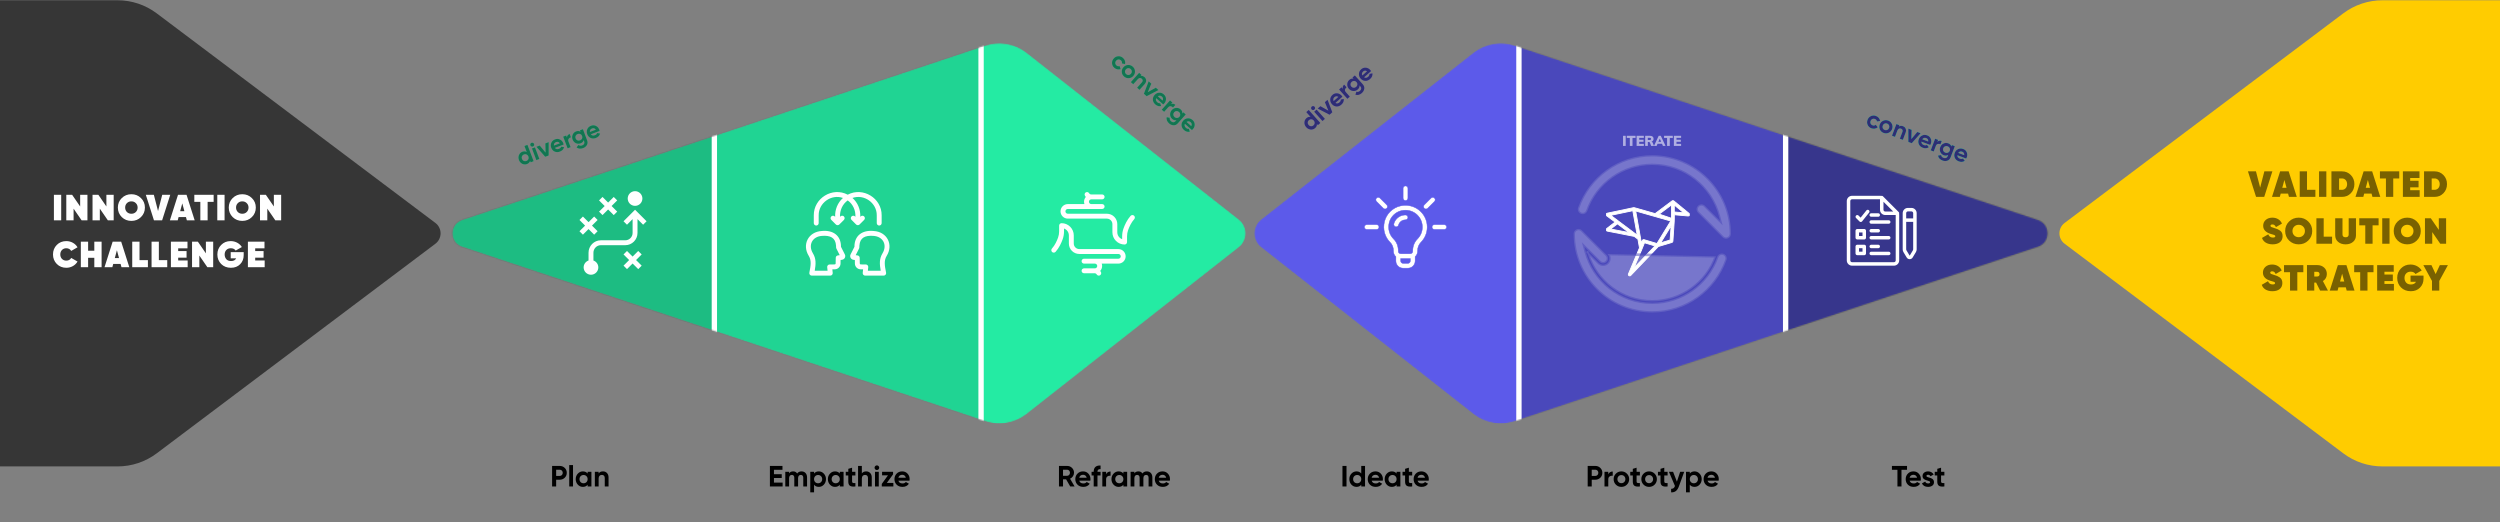 <svg width="1920" height="401" viewBox="0 0 1920 401" fill="none" xmlns="http://www.w3.org/2000/svg">
<rect x="0" y="0" width="1920" height="401" fill="#808080" stroke="none"/>
<mask id="mask0_1204_3845" style="mask-type:alpha" maskUnits="userSpaceOnUse" x="347" y="33" width="610" height="293">
<path d="M354.884 189.611C344.924 186.292 344.924 172.203 354.884 168.884L756.642 34.978C767.526 31.351 779.504 33.433 788.526 40.52L951.452 168.509C958.412 173.977 958.412 184.518 951.452 189.986L788.526 317.975C779.504 325.062 767.526 327.144 756.642 323.517L354.884 189.611Z" fill="black"/>
</mask>
<g mask="url(#mask0_1204_3845)">
<path d="M354.884 189.611C344.924 186.292 344.924 172.203 354.884 168.884L756.642 34.978C767.526 31.351 779.504 33.433 788.526 40.52L951.452 168.509C958.412 173.977 958.412 184.518 951.452 189.986L788.526 317.975C779.504 325.062 767.526 327.144 756.642 323.517L354.884 189.611Z" fill="#24EBA3"/>
<rect opacity="0.2" x="343.801" y="12.31" width="204.831" height="333.874" fill="black"/>
<rect opacity="0.1" x="548.631" y="12.31" width="204.831" height="333.874" fill="black"/>
<rect x="546.583" y="12.31" width="4.097" height="333.874" fill="white"/>
<rect x="751.414" y="12.31" width="4.097" height="333.874" fill="white"/>
<g clip-path="url(#clip0_1204_3845)">
<path d="M487.718 161.08L478.868 169.931L481.527 172.589L485.838 168.278V178.907C485.838 182.017 483.308 184.547 480.197 184.547H461.394C456.211 184.547 451.993 188.89 451.993 194.074V200.061C449.809 200.84 448.232 202.908 448.232 205.356C448.232 208.466 450.763 210.997 453.873 210.997C456.984 210.997 459.514 208.466 459.514 205.356C459.514 202.908 457.937 200.84 455.754 200.061V194.074C455.754 190.964 458.284 188.308 461.394 188.308H480.197C485.381 188.308 489.599 184.09 489.599 178.907V168.278L493.91 172.59L496.569 169.931L487.718 161.08Z" fill="white"/>
<path d="M490.15 192.745L485.838 197.056L481.527 192.745L478.868 195.404L483.18 199.715L478.868 204.027L481.527 206.686L485.838 202.374L490.15 206.686L492.809 204.027L488.497 199.715L492.809 195.404L490.15 192.745Z" fill="white"/>
<path d="M462.725 165.193L467.037 160.882L471.348 165.193L474.007 162.535L469.695 158.223L474.007 153.912L471.348 151.253L467.037 155.564L462.725 151.253L460.066 153.912L464.378 158.223L460.066 162.535L462.725 165.193Z" fill="white"/>
<path d="M456.305 180.236L458.964 177.577L454.652 173.266L458.964 168.954L456.305 166.295L451.994 170.607L447.682 166.295L445.023 168.954L449.335 173.266L445.023 177.577L447.682 180.236L451.994 175.924L456.305 180.236Z" fill="white"/>
<path d="M487.72 158.098C490.835 158.098 493.361 155.573 493.361 152.457C493.361 149.342 490.835 146.816 487.72 146.816C484.605 146.816 482.079 149.342 482.079 152.457C482.079 155.573 484.605 158.098 487.72 158.098Z" fill="white"/>
</g>
<g clip-path="url(#clip1_1204_3845)">
<path d="M854.325 178.371L854.325 178.376C854.317 180.887 855.286 183.245 857.054 185.024C858.822 186.803 861.177 187.787 863.685 187.795C864.185 187.797 864.664 187.599 865.018 187.247C865.372 186.894 865.571 186.415 865.571 185.915L865.571 181.5C865.571 179.853 865.846 178.246 866.388 176.724C867.246 174.319 868.758 170.904 871.095 168.296C871.787 167.522 871.722 166.334 870.949 165.641C870.175 164.948 868.987 165.014 868.294 165.787C865.55 168.85 863.817 172.739 862.847 175.462C862.16 177.39 861.811 179.422 861.811 181.5L861.811 183.707C861.033 183.429 860.321 182.978 859.721 182.374C858.661 181.308 858.082 179.887 858.085 178.376L858.085 172.146C858.085 167.734 854.495 164.144 850.083 164.144L820.066 164.144C819.061 164.144 818.244 163.327 818.244 162.322C818.244 161.317 819.061 160.5 820.066 160.5L846.444 160.5C847.482 160.5 848.324 159.658 848.324 158.62C848.324 157.582 847.482 156.74 846.444 156.74L838.128 156.74C837.123 156.74 836.306 155.922 836.306 154.918C836.306 153.913 837.123 153.095 838.128 153.095L846.444 153.095C847.482 153.095 848.324 152.254 848.324 151.215C848.324 150.177 847.482 149.336 846.444 149.336L838.128 149.336C837.39 149.336 836.803 149.029 836.518 148.494C836.029 147.578 834.89 147.232 833.975 147.721C833.34 148.059 832.979 148.709 832.979 149.381C832.979 149.68 833.051 149.983 833.201 150.264C833.398 150.633 833.636 150.969 833.905 151.273C833.059 152.252 832.546 153.526 832.546 154.918C832.546 155.556 832.655 156.168 832.853 156.74L820.066 156.74C816.988 156.74 814.484 159.244 814.484 162.322C814.484 165.4 816.988 167.904 820.066 167.904L850.083 167.904C852.422 167.904 854.325 169.807 854.325 172.146L854.325 178.371Z" fill="white"/>
<path d="M844.818 211.418C845.712 210.89 846.008 209.737 845.48 208.844C845.319 208.571 845.135 208.318 844.933 208.08C845.865 207.083 846.436 205.745 846.436 204.276C846.436 203.638 846.327 203.025 846.129 202.454L858.916 202.454C861.994 202.454 864.498 199.949 864.498 196.871C864.498 193.793 861.994 191.289 858.916 191.289L828.899 191.289C826.56 191.289 824.657 189.386 824.657 187.047L824.657 180.817C824.657 180.807 824.657 180.797 824.657 180.787C824.657 178.29 823.688 175.941 821.928 174.169C820.16 172.39 817.805 171.406 815.297 171.398C814.797 171.396 814.318 171.594 813.964 171.946C813.61 172.299 813.411 172.778 813.411 173.278L813.411 177.694C813.411 179.34 813.136 180.947 812.594 182.469C811.736 184.875 810.224 188.29 807.888 190.898C807.566 191.256 807.408 191.705 807.408 192.151C807.408 192.667 807.619 193.181 808.033 193.552C808.807 194.245 809.995 194.18 810.688 193.406C813.431 190.344 815.164 186.455 816.135 183.731C816.822 181.803 817.171 179.772 817.171 177.694L817.171 175.486C817.949 175.765 818.661 176.216 819.261 176.819C820.321 177.886 820.899 179.306 820.897 180.811L820.897 187.047C820.897 191.46 824.487 195.049 828.899 195.049L858.916 195.049C859.921 195.049 860.738 195.867 860.738 196.871C860.738 197.876 859.921 198.694 858.916 198.694L832.538 198.694C831.5 198.694 830.658 199.535 830.658 200.574C830.658 201.612 831.5 202.454 832.538 202.454L840.854 202.454C841.859 202.454 842.676 203.271 842.676 204.276C842.676 205.28 841.859 206.098 840.854 206.098L832.538 206.098C831.5 206.098 830.658 206.94 830.658 207.978C830.658 209.016 831.5 209.858 832.538 209.858L840.672 209.858C841.324 209.858 841.911 210.193 842.243 210.756C842.771 211.65 843.924 211.946 844.818 211.418Z" fill="white"/>
</g>
<g clip-path="url(#clip2_1204_3845)">
<path d="M680.964 196.527C686.292 187.963 681.397 177.972 670.908 177.397C662.158 176.535 656.146 181.018 656.219 189.533C655.411 191.165 653.726 194.547 653.294 195.312C653.053 195.737 652.926 196.221 652.926 196.71C652.926 198.13 653.987 199.34 655.395 199.525L656.526 199.674C656.539 200.418 656.55 201.34 656.559 202.416C656.58 204.84 658.568 206.824 660.991 206.84L662.855 206.851L662.569 209.605C662.514 210.134 662.687 210.662 663.043 211.057C663.399 211.452 663.906 211.678 664.438 211.678H678.678C679.846 211.702 680.786 210.538 680.514 209.4C679.355 203.797 678.832 200.005 680.964 196.527ZM677.788 194.518C675.208 198.729 675.497 202.82 676.377 207.919H666.522L666.807 205.178C666.941 204.108 666.028 203.088 664.949 203.105L661.015 203.08C660.634 203.078 660.321 202.766 660.317 202.385C660.3 200.258 660.274 198.764 660.24 197.943C660.203 197.029 659.514 196.275 658.607 196.156L657.194 195.97C658.154 194.102 659.684 191.004 659.766 190.838C660.043 190.372 659.964 189.275 660.009 188.753C660.386 182.392 664.601 180.727 670.605 181.144C678.349 181.559 681.563 188.259 677.788 194.518Z" fill="white"/>
<path d="M645.874 189.533C645.945 181.018 639.936 176.534 631.185 177.397C620.696 177.972 615.801 187.965 621.129 196.527C623.259 199.999 622.739 203.797 621.578 209.4C621.308 210.536 622.246 211.703 623.415 211.678H637.654C638.736 211.701 639.659 210.68 639.523 209.605L639.238 206.851L641.101 206.84C643.525 206.824 645.513 204.84 645.533 202.416C645.542 201.341 645.554 200.419 645.567 199.674L646.698 199.525C648.106 199.34 649.167 198.13 649.167 196.71C649.167 196.221 649.04 195.738 648.799 195.312C648.367 194.547 646.682 191.165 645.874 189.533ZM643.486 196.156C642.579 196.275 641.89 197.029 641.853 197.943C641.819 198.764 641.793 200.259 641.775 202.385C641.772 202.766 641.459 203.078 641.078 203.08L637.143 203.105C636.066 203.088 635.151 204.108 635.286 205.178L635.57 207.919H625.716C626.595 202.817 626.887 198.736 624.305 194.518C620.531 188.258 623.743 181.56 631.488 181.144C637.495 180.729 641.704 182.389 642.084 188.755C642.129 189.283 642.049 190.368 642.326 190.838C642.409 191.004 643.939 194.102 644.899 195.97L643.486 196.156Z" fill="white"/>
<path d="M656.94 166.532L656.628 166.219C655.894 165.485 654.704 165.485 653.971 166.219C653.237 166.953 653.237 168.143 653.971 168.877L657.49 172.398C658.19 173.125 659.448 173.125 660.148 172.398L663.668 168.877C664.402 168.143 664.402 166.953 663.668 166.219C662.934 165.485 661.744 165.485 661.011 166.219L660.698 166.531C660.961 161.057 658.804 155.65 654.7 152.032C663.648 148.851 673.476 155.866 673.35 165.383C673.35 165.383 673.35 171.336 673.35 171.336C673.35 172.374 674.191 173.216 675.229 173.216C676.267 173.216 677.108 172.374 677.108 171.336V165.383C677.229 152.149 662.712 143.33 651.048 149.515C639.378 143.331 624.868 152.148 624.987 165.383C624.987 165.383 624.987 171.336 624.987 171.336C624.987 172.374 625.828 173.216 626.866 173.216C627.904 173.216 628.745 172.374 628.745 171.336V165.383C628.618 155.868 638.45 148.85 647.395 152.032C643.291 155.65 641.134 161.057 641.397 166.531L641.085 166.219C640.377 165.489 639.135 165.49 638.427 166.219C637.684 166.955 637.706 168.167 638.427 168.877L641.947 172.398C642.647 173.125 643.905 173.125 644.605 172.398L648.125 168.877C648.858 168.143 648.858 166.953 648.125 166.219C647.391 165.485 646.201 165.485 645.467 166.219L645.155 166.532C644.871 161.634 647.002 156.772 651.048 153.918C655.093 156.771 657.224 161.634 656.94 166.532Z" fill="white"/>
</g>
</g>
<mask id="mask1_1204_3845" style="mask-type:alpha" maskUnits="userSpaceOnUse" x="963" y="33" width="610" height="293">
<path d="M1565.12 189.611C1575.08 186.292 1575.08 172.203 1565.12 168.884L1163.36 34.978C1152.47 31.351 1140.49 33.433 1131.47 40.52L968.547 168.509C961.588 173.977 961.588 184.518 968.547 189.986L1131.47 317.975C1140.49 325.062 1152.47 327.144 1163.36 323.517L1565.12 189.611Z" fill="#5C5AEA"/>
</mask>
<g mask="url(#mask1_1204_3845)">
<path d="M1565.12 189.611C1575.08 186.292 1575.08 172.203 1565.12 168.884L1163.36 34.978C1152.47 31.351 1140.49 33.433 1131.47 40.52L968.547 168.509C961.588 173.977 961.588 184.518 968.547 189.986L1131.47 317.975C1140.49 325.062 1152.47 327.144 1163.36 323.517L1565.12 189.611Z" fill="#5C5AEA"/>
<rect opacity="0.4" width="204.831" height="333.874" transform="matrix(-1 0 0 1 1576.2 12.31)" fill="black"/>
<path fill-rule="evenodd" clip-rule="evenodd" d="M1445.43 150.4C1445.21 150.356 1444.98 150.368 1444.77 150.436C1444.53 150.394 1444.29 150.373 1444.06 150.374H1422.36C1421.29 150.374 1420.27 150.798 1419.51 151.553C1418.76 152.308 1418.33 153.332 1418.33 154.399V200.015C1418.33 201.083 1418.76 202.107 1419.51 202.861C1420.27 203.616 1421.29 204.04 1422.36 204.04H1454.56C1455.63 204.04 1456.65 203.616 1457.4 202.861C1458.16 202.107 1458.58 201.083 1458.58 200.015V164.903C1458.58 164.664 1458.56 164.427 1458.52 164.193C1458.59 163.978 1458.6 163.75 1458.56 163.529C1458.51 163.268 1458.38 163.029 1458.19 162.842L1446.12 150.767C1445.93 150.579 1445.69 150.452 1445.43 150.4ZM1422.36 153.057H1443.83V161.107C1443.83 162.174 1444.25 163.198 1445.01 163.953C1445.76 164.708 1446.78 165.132 1447.85 165.132H1455.9V200.015C1455.9 200.371 1455.76 200.712 1455.51 200.964C1455.26 201.216 1454.91 201.357 1454.56 201.357H1422.36C1422 201.357 1421.66 201.216 1421.41 200.964C1421.16 200.712 1421.02 200.371 1421.02 200.015V154.399C1421.02 154.043 1421.16 153.702 1421.41 153.45C1421.66 153.199 1422 153.057 1422.36 153.057ZM1454 162.449L1446.51 154.955V161.107C1446.51 161.463 1446.65 161.804 1446.9 162.056C1447.15 162.307 1447.5 162.449 1447.85 162.449H1454ZM1472 169.063V169.063V191.535C1472 192.264 1471.8 192.979 1471.42 193.603L1468.93 197.748C1468.7 198.146 1468.36 198.475 1467.96 198.703C1467.55 198.931 1467.1 199.05 1466.63 199.048C1466.17 199.05 1465.71 198.931 1465.31 198.703C1464.91 198.475 1464.57 198.146 1464.33 197.748L1461.84 193.603C1461.47 192.979 1461.27 192.264 1461.27 191.535V169.063V169.063V163.696C1461.27 162.629 1461.69 161.605 1462.45 160.85C1463.2 160.095 1464.22 159.671 1465.29 159.671H1467.97C1469.04 159.671 1470.07 160.095 1470.82 160.85C1471.58 161.605 1472 162.629 1472 163.696V169.063ZM1463.95 167.721H1469.32V163.696C1469.32 163.341 1469.18 162.999 1468.92 162.748C1468.67 162.496 1468.33 162.355 1467.97 162.355H1465.29C1464.94 162.355 1464.59 162.496 1464.34 162.748C1464.09 162.999 1463.95 163.341 1463.95 163.696V167.721ZM1463.95 170.405V191.535C1463.95 191.776 1464.02 192.013 1464.14 192.22L1466.63 196.364L1469.12 192.221C1469.25 192.014 1469.32 191.777 1469.32 191.535V170.405H1463.95ZM1437.12 166.473H1442.48C1442.84 166.473 1443.18 166.332 1443.43 166.08C1443.68 165.829 1443.82 165.488 1443.82 165.132C1443.82 164.776 1443.68 164.435 1443.43 164.183C1443.18 163.931 1442.84 163.79 1442.48 163.79H1437.12C1436.76 163.79 1436.42 163.931 1436.17 164.183C1435.92 164.435 1435.77 164.776 1435.77 165.132C1435.77 165.488 1435.92 165.829 1436.17 166.08C1436.42 166.332 1436.76 166.473 1437.12 166.473ZM1450.53 171.84H1437.12C1436.76 171.84 1436.42 171.699 1436.17 171.447C1435.92 171.195 1435.77 170.854 1435.77 170.498C1435.77 170.143 1435.92 169.801 1436.17 169.55C1436.42 169.298 1436.76 169.157 1437.12 169.157H1450.53C1450.89 169.157 1451.23 169.298 1451.48 169.55C1451.73 169.801 1451.87 170.143 1451.87 170.498C1451.87 170.854 1451.73 171.195 1451.48 171.447C1451.23 171.699 1450.89 171.84 1450.53 171.84ZM1437.12 178.548H1442.48C1442.84 178.548 1443.18 178.407 1443.43 178.155C1443.68 177.903 1443.82 177.562 1443.82 177.206C1443.82 176.851 1443.68 176.509 1443.43 176.258C1443.18 176.006 1442.84 175.865 1442.48 175.865H1437.12C1436.76 175.865 1436.42 176.006 1436.17 176.258C1435.92 176.509 1435.77 176.851 1435.77 177.206C1435.77 177.562 1435.92 177.903 1436.17 178.155C1436.42 178.407 1436.76 178.548 1437.12 178.548ZM1450.53 183.915H1437.12C1436.76 183.915 1436.42 183.774 1436.17 183.522C1435.92 183.271 1435.77 182.929 1435.77 182.574C1435.77 182.218 1435.92 181.876 1436.17 181.625C1436.42 181.373 1436.76 181.232 1437.12 181.232H1450.53C1450.89 181.232 1451.23 181.373 1451.48 181.625C1451.73 181.876 1451.87 182.218 1451.87 182.574C1451.87 182.929 1451.73 183.271 1451.48 183.522C1451.23 183.774 1450.89 183.915 1450.53 183.915ZM1426.38 183.915H1431.75C1432.11 183.915 1432.45 183.773 1432.7 183.522C1432.95 183.27 1433.09 182.929 1433.09 182.573V177.206C1433.09 176.851 1432.95 176.509 1432.7 176.258C1432.45 176.006 1432.11 175.865 1431.75 175.865H1426.38C1426.03 175.865 1425.69 176.006 1425.43 176.258C1425.18 176.509 1425.04 176.851 1425.04 177.206V182.573C1425.04 182.929 1425.18 183.27 1425.43 183.522C1425.69 183.773 1426.03 183.915 1426.38 183.915ZM1430.41 181.231H1427.73V178.548H1430.41V181.231ZM1442.48 190.623H1437.12C1436.76 190.623 1436.42 190.481 1436.17 190.23C1435.92 189.978 1435.77 189.637 1435.77 189.281C1435.77 188.925 1435.92 188.584 1436.17 188.332C1436.42 188.081 1436.76 187.939 1437.12 187.939H1442.48C1442.84 187.939 1443.18 188.081 1443.43 188.332C1443.68 188.584 1443.82 188.925 1443.82 189.281C1443.82 189.637 1443.68 189.978 1443.43 190.23C1443.18 190.481 1442.84 190.623 1442.48 190.623ZM1437.12 195.99H1450.53C1450.89 195.99 1451.23 195.849 1451.48 195.597C1451.73 195.345 1451.87 195.004 1451.87 194.648C1451.87 194.292 1451.73 193.951 1451.48 193.7C1451.23 193.448 1450.89 193.307 1450.53 193.307H1437.12C1436.76 193.307 1436.42 193.448 1436.17 193.7C1435.92 193.951 1435.77 194.292 1435.77 194.648C1435.77 195.004 1435.92 195.345 1436.17 195.597C1436.42 195.849 1436.76 195.99 1437.12 195.99ZM1431.75 195.989H1426.38C1426.03 195.989 1425.69 195.848 1425.43 195.596C1425.18 195.345 1425.04 195.004 1425.04 194.648V189.281C1425.04 188.925 1425.18 188.584 1425.43 188.332C1425.69 188.081 1426.03 187.939 1426.38 187.939H1431.75C1432.11 187.939 1432.45 188.081 1432.7 188.332C1432.95 188.584 1433.09 188.925 1433.09 189.281V194.648C1433.09 195.004 1432.95 195.345 1432.7 195.596C1432.45 195.848 1432.11 195.989 1431.75 195.989ZM1427.73 193.306H1430.41V190.623H1427.73V193.306ZM1428.12 170.105C1428.37 170.357 1428.71 170.498 1429.07 170.498L1429.14 170.497C1429.33 170.487 1429.51 170.436 1429.68 170.35C1429.85 170.263 1429.99 170.143 1430.11 169.995L1435.48 163.287C1435.59 163.149 1435.67 162.991 1435.72 162.822C1435.77 162.653 1435.78 162.476 1435.76 162.3C1435.75 162.125 1435.69 161.956 1435.61 161.801C1435.52 161.647 1435.41 161.511 1435.27 161.401C1435.13 161.291 1434.97 161.209 1434.8 161.16C1434.64 161.11 1434.46 161.095 1434.28 161.115C1434.11 161.134 1433.94 161.188 1433.78 161.273C1433.63 161.358 1433.49 161.472 1433.38 161.61L1428.96 167.148L1427.33 165.525C1427.08 165.281 1426.74 165.145 1426.39 165.148C1426.04 165.151 1425.7 165.293 1425.45 165.541C1425.2 165.79 1425.06 166.127 1425.06 166.478C1425.06 166.83 1425.19 167.169 1425.44 167.422L1428.12 170.105Z" fill="white"/>
<rect opacity="0.2" width="204.831" height="333.874" transform="matrix(-1 0 0 1 1371.37 12.31)" fill="black"/>
<path d="M1226.62 137.154C1237.47 126.225 1252.51 119.458 1269.12 119.458C1286.21 119.458 1301.62 126.613 1312.53 138.091" stroke="#4A48BB" stroke-width="6.863" stroke-linecap="square"/>
<g clip-path="url(#clip3_1204_3845)">
<path d="M1075.45 158.173C1069.52 159.555 1064.75 164.255 1063.29 170.146C1061.83 176.056 1063.5 182.081 1067.77 186.261C1069.28 187.74 1070.18 190.11 1070.18 192.601V192.999C1070.18 194.64 1070.89 196.116 1072.03 197.133V200.402C1072.03 203.464 1074.52 205.955 1077.58 205.955H1081.28C1084.34 205.955 1086.83 203.464 1086.83 200.402V197.133C1087.97 196.116 1088.68 194.64 1088.68 192.999V192.594C1088.68 190.14 1089.63 187.725 1091.22 186.133C1094.36 182.988 1096.09 178.81 1096.09 174.367C1096.09 163.746 1086.24 155.656 1075.45 158.173ZM1083.13 200.402C1083.13 201.423 1082.3 202.253 1081.28 202.253H1077.58C1076.56 202.253 1075.73 201.423 1075.73 200.402V198.551H1083.13V200.402ZM1088.6 183.518C1086.3 185.823 1084.98 189.131 1084.98 192.594V192.999C1084.98 194.02 1084.15 194.85 1083.13 194.85H1075.73C1074.71 194.85 1073.88 194.02 1073.88 192.999V192.601C1073.88 189.085 1072.6 185.81 1070.36 183.618C1067.04 180.364 1065.74 175.66 1066.89 171.035C1068.01 166.481 1071.7 162.847 1076.29 161.778C1084.76 159.803 1092.39 166.128 1092.39 174.367C1092.39 177.822 1091.04 181.072 1088.6 183.518Z" fill="white" stroke="#5C5AEA" stroke-width="0.336"/>
<path d="M1065.03 157.354L1059.8 152.119C1059.07 151.396 1057.9 151.396 1057.18 152.119C1056.46 152.842 1056.46 154.013 1057.18 154.736L1062.41 159.971C1063.14 160.694 1064.31 160.694 1065.03 159.971C1065.76 159.248 1065.76 158.077 1065.03 157.354Z" fill="white" stroke="#5C5AEA" stroke-width="0.336"/>
<path d="M1057.22 172.517H1049.69C1048.67 172.517 1047.84 173.345 1047.84 174.367C1047.84 175.39 1048.67 176.218 1049.69 176.218H1057.22C1058.24 176.218 1059.07 175.39 1059.07 174.367C1059.07 173.345 1058.24 172.517 1057.22 172.517Z" fill="white" stroke="#5C5AEA" stroke-width="0.336"/>
<path d="M1109.17 172.517H1101.64C1100.62 172.517 1099.79 173.345 1099.79 174.367C1099.79 175.39 1100.62 176.218 1101.64 176.218H1109.17C1110.19 176.218 1111.02 175.39 1111.02 174.367C1111.02 173.345 1110.19 172.517 1109.17 172.517Z" fill="white" stroke="#5C5AEA" stroke-width="0.336"/>
<path d="M1101.68 152.119C1100.96 151.396 1099.78 151.396 1099.06 152.119L1093.83 157.354C1093.1 158.076 1093.1 159.248 1093.83 159.971C1094.55 160.694 1095.72 160.694 1096.44 159.971L1101.68 154.736C1102.4 154.014 1102.4 152.842 1101.68 152.119Z" fill="white" stroke="#5C5AEA" stroke-width="0.336"/>
<path d="M1079.43 142.78C1078.41 142.78 1077.58 143.608 1077.58 144.631V152.157C1077.58 153.18 1078.41 154.008 1079.43 154.008C1080.45 154.008 1081.28 153.18 1081.28 152.157V144.631C1081.28 143.608 1080.45 142.78 1079.43 142.78Z" fill="white" stroke="#5C5AEA" stroke-width="0.336"/>
<path d="M1079.43 165.114C1078.67 165.114 1077.89 165.205 1077.13 165.384C1073.94 166.129 1071.26 168.756 1070.48 171.922C1070.23 172.914 1070.84 173.917 1071.83 174.164C1072.82 174.41 1073.83 173.805 1074.07 172.813C1074.52 170.992 1076.13 169.419 1077.97 168.989C1078.46 168.874 1078.95 168.815 1079.43 168.815C1080.45 168.815 1081.28 167.987 1081.28 166.965C1081.28 165.942 1080.45 165.114 1079.43 165.114Z" fill="white" stroke="#5C5AEA" stroke-width="0.336"/>
</g>
<g clip-path="url(#clip4_1204_3845)">
<path d="M1296.56 165.887L1285.86 164.925C1285.86 170.594 1286.07 165.887 1284.79 185.249C1284.76 185.693 1284.46 186.072 1284.03 186.201L1273.6 189.324L1252.4 211.552C1252.05 211.919 1251.48 211.98 1251.05 211.698C1250.62 211.416 1250.45 210.87 1250.65 210.397L1259.12 190.362L1257.93 183.687L1255.1 181.547L1234.36 177.483C1233.95 177.401 1233.62 177.088 1233.52 176.68C1233.43 176.273 1233.58 175.847 1233.91 175.589L1240.43 170.551L1233.88 165.674C1233.53 165.426 1233.36 164.993 1233.45 164.573C1233.54 164.153 1233.87 163.828 1234.29 163.748L1254.62 159.469C1255.01 159.395 1253.76 159.095 1271.18 164.069C1271.34 163.909 1270.27 164.732 1284.15 154.314C1284.54 154.012 1285.08 154.012 1285.47 154.314L1297.23 163.941C1297.63 164.214 1297.79 164.716 1297.63 165.17C1297.48 165.623 1297.04 165.916 1296.56 165.887ZM1282.65 184.329L1283.43 173.375L1275.4 186.532L1282.65 184.329ZM1254.84 205.85L1271.05 188.875L1262.96 186.447C1260.63 192.287 1262.27 188.351 1254.84 205.85ZM1237 175.9L1251.12 178.606L1242.17 171.888L1237 175.9ZM1253.99 161.812L1237.05 165.374L1257.38 180.595L1253.99 161.812ZM1256.2 162.037L1260.59 186.639L1261.33 184.767C1261.51 184.224 1262.09 183.917 1262.64 184.072L1272.55 187.046L1283.15 169.738L1256.2 162.037ZM1283.72 157.33L1274.24 164.443L1283.72 167.652V157.33ZM1285.86 157.448V162.796L1293.18 163.459L1285.86 157.448Z" fill="white" stroke="white" stroke-width="0.683"/>
</g>
<path opacity="0.5" d="M1309.39 158.036C1307.92 156.561 1305.52 156.561 1304.05 158.035C1304.05 158.035 1304.05 158.036 1304.05 158.036C1302.57 159.511 1302.57 161.902 1304.05 163.377L1322.93 182.26C1325.31 184.633 1329.38 182.942 1329.38 179.589C1329.38 146.188 1302.35 119.164 1268.95 119.164C1242.73 119.164 1220.3 135.867 1211.97 159.447L1211 159.106L1211.97 159.447C1211.27 161.411 1212.3 163.571 1214.27 164.267C1216.24 164.962 1218.39 163.93 1219.09 161.964L1219.09 161.964C1226.54 140.88 1246.58 126.717 1268.95 126.717C1293.85 126.717 1314.22 143.774 1320.08 166.026L1321.05 169.691L1318.36 167.011L1309.39 158.036ZM1217.83 193.152L1216.86 189.487L1219.54 192.167L1228.52 201.142C1229.99 202.616 1232.38 202.616 1233.86 201.142C1235.33 199.667 1235.33 197.276 1233.86 195.801L1214.98 176.919L1214.98 176.919C1212.6 174.545 1208.53 176.235 1208.53 179.589C1208.53 212.989 1235.56 240.014 1268.95 240.014C1295.18 240.014 1317.61 223.31 1325.94 199.73L1325.94 199.73C1326.63 197.763 1325.6 195.606 1323.64 194.911C1321.67 194.216 1319.51 195.246 1318.82 197.213L1318.82 197.213C1311.37 218.297 1291.33 232.461 1268.95 232.461C1244.06 232.461 1223.69 215.403 1217.83 193.152ZM1268.95 231.437C1290.89 231.437 1310.55 217.546 1317.85 196.871L1234.58 195.077C1236.46 196.952 1236.46 199.991 1234.58 201.866C1232.71 203.741 1229.67 203.741 1227.79 201.866L1220.3 194.376C1220.13 193.798 1219.96 193.216 1219.81 192.63L1218.82 192.891L1218.1 193.615L1219.4 194.919C1225.82 215.739 1245.3 231.437 1268.95 231.437Z" fill="white" fill-opacity="0.5" stroke="#4A48BB" stroke-width="2.048"/>
<path opacity="0.56" d="M1246.49 112.07V104.292H1248.55V112.07H1246.49ZM1251.7 112.07V105.953H1249.38V104.292H1256.09V105.953H1253.77V112.07H1251.7ZM1256.92 112.07V104.292H1262.47V105.865H1258.91V107.329H1262.24V108.902H1258.91V110.497H1262.47V112.07H1256.92ZM1270.27 112.07H1268.1L1267.09 109.481C1266.98 109.19 1266.7 109.044 1266.27 109.044H1265.53V112.07H1263.51V104.292H1267.12C1268.06 104.292 1268.77 104.496 1269.24 104.904C1269.72 105.305 1269.95 105.88 1269.95 106.63C1269.95 107.154 1269.81 107.61 1269.53 107.996C1269.25 108.374 1268.86 108.644 1268.35 108.804C1268.57 108.848 1268.76 108.95 1268.94 109.11C1269.11 109.27 1269.25 109.485 1269.35 109.754L1270.27 112.07ZM1266.8 107.515C1267.23 107.515 1267.55 107.449 1267.75 107.318C1267.94 107.18 1268.04 106.969 1268.04 106.685C1268.04 106.386 1267.94 106.171 1267.75 106.04C1267.56 105.909 1267.24 105.843 1266.8 105.843H1265.51V107.515H1266.8ZM1277.12 112.07L1276.43 110.464H1272.98L1272.29 112.07H1270.24L1273.88 104.292H1275.49L1279.14 112.07H1277.12ZM1273.65 108.924H1275.77L1274.71 106.466L1273.65 108.924ZM1280.32 112.07V105.953H1278V104.292H1284.71V105.953H1282.4V112.07H1280.32ZM1285.54 112.07V104.292H1291.09V105.865H1287.54V107.329H1290.86V108.902H1287.54V110.497H1291.09V112.07H1285.54Z" fill="white"/>
<rect x="1164.49" y="12.31" width="4.097" height="333.874" fill="white"/>
<rect x="1369.32" y="12.31" width="4.097" height="333.874" fill="white"/>
</g>
<path d="M424.015 357.835V373.607H427.124V368.425H429.895C431.405 368.425 432.689 367.907 433.726 366.893C434.762 365.879 435.28 364.617 435.28 363.13C435.28 361.643 434.762 360.381 433.726 359.368C432.689 358.354 431.405 357.835 429.895 357.835H424.015ZM427.124 365.519V360.742H429.895C431.225 360.742 432.194 361.756 432.194 363.13C432.194 364.482 431.225 365.519 429.895 365.519H427.124ZM440.076 373.607V357.159H437.169V373.607H440.076ZM451.298 363.671C450.419 362.567 449.203 362.026 447.626 362.026C446.116 362.026 444.832 362.612 443.75 363.761C442.691 364.91 442.15 366.307 442.15 367.975C442.15 369.642 442.691 371.061 443.75 372.21C444.832 373.36 446.116 373.923 447.626 373.923C449.203 373.923 450.419 373.382 451.298 372.278V373.607H454.205V362.342H451.298V363.671ZM445.936 370.273C445.35 369.664 445.057 368.898 445.057 367.975C445.057 367.051 445.35 366.285 445.936 365.699C446.522 365.091 447.265 364.798 448.166 364.798C449.068 364.798 449.811 365.091 450.397 365.699C451.005 366.285 451.298 367.051 451.298 367.975C451.298 368.898 451.005 369.664 450.397 370.273C449.811 370.859 449.068 371.151 448.166 371.151C447.265 371.151 446.522 370.859 445.936 370.273ZM463.104 362.026C461.572 362.026 460.445 362.545 459.747 363.603V362.342H456.84V373.607H459.747V367.524C459.747 365.654 460.716 364.73 462.225 364.73C463.577 364.73 464.456 365.541 464.456 367.051V373.607H467.363V366.69C467.363 365.226 466.957 364.099 466.146 363.266C465.357 362.432 464.343 362.026 463.104 362.026Z" fill="black"/>
<path d="M594.4 367.096H600.371V364.167H594.4V360.81H600.934V357.835H591.291V373.607H601.047V370.633H594.4V367.096ZM615.563 362.026C614.076 362.026 612.95 362.567 612.206 363.649C611.553 362.567 610.516 362.026 609.142 362.026C607.722 362.026 606.686 362.522 606.01 363.536V362.342H603.104V373.607H606.01V367.276C606.01 365.631 606.844 364.73 608.128 364.73C609.322 364.73 610.021 365.519 610.021 366.871V373.607H612.927V367.276C612.927 365.631 613.693 364.73 615.023 364.73C616.217 364.73 616.915 365.519 616.915 366.871V373.607H619.822V366.668C619.822 363.851 618.155 362.026 615.563 362.026ZM628.847 362.026C627.27 362.026 626.053 362.567 625.197 363.671V362.342H622.29V378.114H625.197V372.278C626.053 373.382 627.27 373.923 628.847 373.923C630.357 373.923 631.663 373.36 632.722 372.21C633.804 371.061 634.345 369.642 634.345 367.975C634.345 366.307 633.804 364.91 632.722 363.761C631.663 362.612 630.357 362.026 628.847 362.026ZM626.076 370.273C625.49 369.664 625.197 368.898 625.197 367.975C625.197 367.051 625.49 366.285 626.076 365.699C626.662 365.091 627.405 364.798 628.306 364.798C629.208 364.798 629.951 365.091 630.537 365.699C631.145 366.285 631.438 367.051 631.438 367.975C631.438 368.898 631.145 369.664 630.537 370.273C629.951 370.859 629.208 371.151 628.306 371.151C627.405 371.151 626.662 370.859 626.076 370.273ZM644.956 363.671C644.078 362.567 642.861 362.026 641.284 362.026C639.774 362.026 638.49 362.612 637.408 363.761C636.349 364.91 635.809 366.307 635.809 367.975C635.809 369.642 636.349 371.061 637.408 372.21C638.49 373.36 639.774 373.923 641.284 373.923C642.861 373.923 644.078 373.382 644.956 372.278V373.607H647.863V362.342H644.956V363.671ZM639.594 370.273C639.008 369.664 638.715 368.898 638.715 367.975C638.715 367.051 639.008 366.285 639.594 365.699C640.18 365.091 640.923 364.798 641.825 364.798C642.726 364.798 643.469 365.091 644.055 365.699C644.664 366.285 644.956 367.051 644.956 367.975C644.956 368.898 644.664 369.664 644.055 370.273C643.469 370.859 642.726 371.151 641.825 371.151C640.923 371.151 640.18 370.859 639.594 370.273ZM656.943 362.342H654.397V359.187L651.49 360.066V362.342H649.53V365.136H651.49V369.822C651.49 372.909 652.955 374.058 656.943 373.607V370.971C655.275 371.061 654.397 371.039 654.397 369.822V365.136H656.943V362.342ZM665.256 362.026C663.724 362.026 662.597 362.545 661.899 363.603V357.835H658.992V373.607H661.899V367.524C661.899 365.654 662.867 364.73 664.377 364.73C665.729 364.73 666.608 365.541 666.608 367.051V373.607H669.514V366.69C669.514 365.226 669.109 364.099 668.297 363.266C667.509 362.432 666.495 362.026 665.256 362.026ZM673.438 360.99C674.429 360.99 675.24 360.179 675.24 359.21C675.24 358.241 674.429 357.407 673.438 357.407C672.469 357.407 671.658 358.241 671.658 359.21C671.658 360.179 672.469 360.99 673.438 360.99ZM674.902 373.607V362.342H671.996V373.607H674.902ZM685.877 364.279V362.342H677.428V365.068H681.956L677.202 371.67V373.607H686.102V370.881H681.1L685.877 364.279ZM698.481 369.169C698.548 368.741 698.593 368.358 698.593 367.975C698.593 366.285 698.052 364.888 696.971 363.739C695.912 362.59 694.538 362.026 692.893 362.026C691.158 362.026 689.716 362.59 688.612 363.739C687.508 364.865 686.944 366.285 686.944 367.975C686.944 369.687 687.508 371.106 688.634 372.233C689.761 373.36 691.248 373.923 693.118 373.923C695.281 373.923 696.926 373.112 698.03 371.512L695.687 370.16C695.123 370.904 694.267 371.287 693.163 371.287C691.428 371.287 690.369 370.588 689.986 369.169H698.481ZM689.941 366.916C690.279 365.474 691.338 364.64 692.893 364.64C694.222 364.64 695.349 365.383 695.687 366.916H689.941Z" fill="black"/>
<path d="M825.3 373.607L821.808 367.659C823.633 366.825 824.849 365.022 824.849 363.062C824.849 361.62 824.331 360.381 823.317 359.367C822.303 358.353 821.064 357.835 819.599 357.835H813.291V373.607H816.4V368.132H818.766L821.943 373.607H825.3ZM819.599 360.742C820.771 360.742 821.74 361.778 821.74 363.062C821.74 364.347 820.771 365.406 819.599 365.406H816.4V360.742H819.599ZM837.374 369.168C837.441 368.74 837.486 368.357 837.486 367.974C837.486 366.284 836.946 364.887 835.864 363.738C834.805 362.589 833.431 362.026 831.786 362.026C830.051 362.026 828.609 362.589 827.505 363.738C826.401 364.865 825.838 366.284 825.838 367.974C825.838 369.686 826.401 371.106 827.528 372.233C828.654 373.359 830.141 373.922 832.011 373.922C834.174 373.922 835.819 373.111 836.923 371.512L834.58 370.16C834.017 370.903 833.16 371.286 832.056 371.286C830.321 371.286 829.262 370.588 828.879 369.168H837.374ZM828.834 366.915C829.172 365.473 830.231 364.639 831.786 364.639C833.115 364.639 834.242 365.383 834.58 366.915H828.834ZM845.246 357.52C841.731 357.317 839.951 359.052 839.951 362.229V362.341H838.329V365.135H839.951V373.607H842.858V365.135H845.246V362.341H842.858V362.229C842.858 360.832 843.647 360.201 845.246 360.313V357.52ZM849.485 362.341H846.579V373.607H849.485V368.222C849.485 367.14 849.823 366.374 850.522 365.901C851.22 365.428 852.031 365.248 852.91 365.36V362.116C851.378 362.116 850.026 362.837 849.485 364.279V362.341ZM862.754 363.671C861.875 362.567 860.658 362.026 859.081 362.026C857.571 362.026 856.287 362.612 855.206 363.761C854.147 364.91 853.606 366.307 853.606 367.974C853.606 369.641 854.147 371.061 855.206 372.21C856.287 373.359 857.571 373.922 859.081 373.922C860.658 373.922 861.875 373.382 862.754 372.278V373.607H865.66V362.341H862.754V363.671ZM857.391 370.272C856.805 369.664 856.512 368.898 856.512 367.974C856.512 367.05 856.805 366.284 857.391 365.698C857.977 365.09 858.72 364.797 859.622 364.797C860.523 364.797 861.267 365.09 861.852 365.698C862.461 366.284 862.754 367.05 862.754 367.974C862.754 368.898 862.461 369.664 861.852 370.272C861.267 370.858 860.523 371.151 859.622 371.151C858.72 371.151 857.977 370.858 857.391 370.272ZM880.756 362.026C879.269 362.026 878.142 362.567 877.398 363.648C876.745 362.567 875.709 362.026 874.334 362.026C872.915 362.026 871.878 362.521 871.202 363.535V362.341H868.296V373.607H871.202V367.276C871.202 365.631 872.036 364.73 873.32 364.73C874.514 364.73 875.213 365.518 875.213 366.87V373.607H878.119V367.276C878.119 365.631 878.886 364.73 880.215 364.73C881.409 364.73 882.108 365.518 882.108 366.87V373.607H885.014V366.667C885.014 363.851 883.347 362.026 880.756 362.026ZM898.433 369.168C898.501 368.74 898.546 368.357 898.546 367.974C898.546 366.284 898.005 364.887 896.923 363.738C895.864 362.589 894.49 362.026 892.845 362.026C891.11 362.026 889.668 362.589 888.564 363.738C887.46 364.865 886.897 366.284 886.897 367.974C886.897 369.686 887.46 371.106 888.587 372.233C889.713 373.359 891.2 373.922 893.07 373.922C895.233 373.922 896.878 373.111 897.982 371.512L895.639 370.16C895.076 370.903 894.22 371.286 893.116 371.286C891.381 371.286 890.322 370.588 889.939 369.168H898.433ZM889.894 366.915C890.232 365.473 891.29 364.639 892.845 364.639C894.175 364.639 895.301 365.383 895.639 366.915H889.894Z" fill="black"/>
<path d="M1031.01 373.607H1034.12V357.835H1031.01V373.607ZM1045.44 363.671C1044.58 362.567 1043.37 362.026 1041.79 362.026C1040.28 362.026 1038.97 362.612 1037.89 363.761C1036.83 364.91 1036.29 366.307 1036.29 367.975C1036.29 369.642 1036.83 371.061 1037.89 372.21C1038.97 373.36 1040.28 373.923 1041.79 373.923C1043.37 373.923 1044.58 373.382 1045.44 372.278V373.607H1048.35V357.835H1045.44V363.671ZM1040.08 370.273C1039.49 369.664 1039.2 368.898 1039.2 367.975C1039.2 367.051 1039.49 366.285 1040.08 365.699C1040.69 365.091 1041.43 364.798 1042.33 364.798C1043.23 364.798 1043.98 365.091 1044.56 365.699C1045.15 366.285 1045.44 367.051 1045.44 367.975C1045.44 368.898 1045.15 369.664 1044.56 370.273C1043.98 370.859 1043.23 371.151 1042.33 371.151C1041.43 371.151 1040.69 370.859 1040.08 370.273ZM1061.96 369.169C1062.02 368.741 1062.07 368.358 1062.07 367.975C1062.07 366.285 1061.53 364.888 1060.45 363.739C1059.39 362.59 1058.01 362.026 1056.37 362.026C1054.63 362.026 1053.19 362.59 1052.09 363.739C1050.98 364.865 1050.42 366.285 1050.42 367.975C1050.42 369.687 1050.98 371.106 1052.11 372.233C1053.24 373.36 1054.72 373.923 1056.59 373.923C1058.76 373.923 1060.4 373.112 1061.51 371.512L1059.16 370.16C1058.6 370.904 1057.74 371.287 1056.64 371.287C1054.9 371.287 1053.84 370.588 1053.46 369.169H1061.96ZM1053.42 366.916C1053.75 365.474 1054.81 364.64 1056.37 364.64C1057.7 364.64 1058.82 365.383 1059.16 366.916H1053.42ZM1072.57 363.671C1071.69 362.567 1070.48 362.026 1068.9 362.026C1067.39 362.026 1066.11 362.612 1065.02 363.761C1063.96 364.91 1063.42 366.307 1063.42 367.975C1063.42 369.642 1063.96 371.061 1065.02 372.21C1066.11 373.36 1067.39 373.923 1068.9 373.923C1070.48 373.923 1071.69 373.382 1072.57 372.278V373.607H1075.48V362.342H1072.57V363.671ZM1067.21 370.273C1066.62 369.664 1066.33 368.898 1066.33 367.975C1066.33 367.051 1066.62 366.285 1067.21 365.699C1067.8 365.091 1068.54 364.798 1069.44 364.798C1070.34 364.798 1071.08 365.091 1071.67 365.699C1072.28 366.285 1072.57 367.051 1072.57 367.975C1072.57 368.898 1072.28 369.664 1071.67 370.273C1071.08 370.859 1070.34 371.151 1069.44 371.151C1068.54 371.151 1067.8 370.859 1067.21 370.273ZM1084.56 362.342H1082.01V359.187L1079.11 360.066V362.342H1077.15V365.136H1079.11V369.822C1079.11 372.909 1080.57 374.058 1084.56 373.607V370.971C1082.89 371.061 1082.01 371.039 1082.01 369.822V365.136H1084.56V362.342ZM1097.21 369.169C1097.27 368.741 1097.32 368.358 1097.32 367.975C1097.32 366.285 1096.78 364.888 1095.7 363.739C1094.64 362.59 1093.26 362.026 1091.62 362.026C1089.88 362.026 1088.44 362.59 1087.34 363.739C1086.23 364.865 1085.67 366.285 1085.67 367.975C1085.67 369.687 1086.23 371.106 1087.36 372.233C1088.49 373.36 1089.97 373.923 1091.84 373.923C1094.01 373.923 1095.65 373.112 1096.75 371.512L1094.41 370.16C1093.85 370.904 1092.99 371.287 1091.89 371.287C1090.15 371.287 1089.09 370.588 1088.71 369.169H1097.21ZM1088.67 366.916C1089 365.474 1090.06 364.64 1091.62 364.64C1092.95 364.64 1094.07 365.383 1094.41 366.916H1088.67Z" fill="black"/>
<path d="M1219.34 357.835V373.607H1222.45V368.425H1225.22C1226.73 368.425 1228.01 367.907 1229.05 366.893C1230.08 365.879 1230.6 364.617 1230.6 363.13C1230.6 361.643 1230.08 360.381 1229.05 359.368C1228.01 358.354 1226.73 357.835 1225.22 357.835H1219.34ZM1222.45 365.519V360.742H1225.22C1226.55 360.742 1227.52 361.756 1227.52 363.13C1227.52 364.482 1226.55 365.519 1225.22 365.519H1222.45ZM1235.16 362.342H1232.25L1232.25 373.607H1235.16V368.222C1235.16 367.141 1235.49 366.375 1236.19 365.902C1236.89 365.429 1237.7 365.248 1238.58 365.361V362.116C1237.05 362.116 1235.7 362.837 1235.16 364.279V362.342ZM1249.46 372.21C1250.61 371.061 1251.2 369.642 1251.2 367.975C1251.2 366.307 1250.61 364.91 1249.46 363.761C1248.31 362.612 1246.89 362.026 1245.23 362.026C1243.56 362.026 1242.14 362.612 1240.99 363.761C1239.84 364.91 1239.28 366.307 1239.28 367.975C1239.28 369.642 1239.84 371.061 1240.99 372.21C1242.14 373.36 1243.56 373.923 1245.23 373.923C1246.89 373.923 1248.31 373.36 1249.46 372.21ZM1243.04 370.205C1242.48 369.619 1242.18 368.876 1242.18 367.975C1242.18 367.073 1242.48 366.33 1243.04 365.744C1243.63 365.158 1244.35 364.865 1245.23 364.865C1246.1 364.865 1246.83 365.158 1247.41 365.744C1248 366.33 1248.29 367.073 1248.29 367.975C1248.29 368.876 1248 369.619 1247.41 370.205C1246.83 370.791 1246.1 371.084 1245.23 371.084C1244.35 371.084 1243.63 370.791 1243.04 370.205ZM1259.44 362.342H1256.9V359.187L1253.99 360.066V362.342H1252.03V365.136H1253.99V369.822C1253.99 372.909 1255.45 374.058 1259.44 373.607V370.971C1257.78 371.061 1256.9 371.039 1256.9 369.822V365.136H1259.44V362.342ZM1270.74 372.21C1271.89 371.061 1272.47 369.642 1272.47 367.975C1272.47 366.307 1271.89 364.91 1270.74 363.761C1269.59 362.612 1268.17 362.026 1266.5 362.026C1264.84 362.026 1263.42 362.612 1262.27 363.761C1261.12 364.91 1260.55 366.307 1260.55 367.975C1260.55 369.642 1261.12 371.061 1262.27 372.21C1263.42 373.36 1264.84 373.923 1266.5 373.923C1268.17 373.923 1269.59 373.36 1270.74 372.21ZM1264.32 370.205C1263.75 369.619 1263.46 368.876 1263.46 367.975C1263.46 367.073 1263.75 366.33 1264.32 365.744C1264.9 365.158 1265.62 364.865 1266.5 364.865C1267.38 364.865 1268.1 365.158 1268.69 365.744C1269.27 366.33 1269.57 367.073 1269.57 367.975C1269.57 368.876 1269.27 369.619 1268.69 370.205C1268.1 370.791 1267.38 371.084 1266.5 371.084C1265.62 371.084 1264.9 370.791 1264.32 370.205ZM1280.72 362.342H1278.17V359.187L1275.27 360.066V362.342H1273.31V365.136H1275.27V369.822C1275.27 372.909 1276.73 374.058 1280.72 373.607V370.971C1279.05 371.061 1278.17 371.039 1278.17 369.822V365.136H1280.72V362.342ZM1287.86 369.912L1284.93 362.342H1281.75L1286.37 373.247C1285.83 374.779 1284.97 375.432 1283.42 375.41V378.114C1286.3 378.271 1288.19 376.852 1289.37 373.607L1293.47 362.342H1290.36L1287.86 369.912ZM1301.41 362.026C1299.83 362.026 1298.61 362.567 1297.76 363.671V362.342H1294.85V378.114H1297.76V372.278C1298.61 373.382 1299.83 373.923 1301.41 373.923C1302.92 373.923 1304.22 373.36 1305.28 372.21C1306.36 371.061 1306.9 369.642 1306.9 367.975C1306.9 366.307 1306.36 364.91 1305.28 363.761C1304.22 362.612 1302.92 362.026 1301.41 362.026ZM1298.63 370.273C1298.05 369.664 1297.76 368.898 1297.76 367.975C1297.76 367.051 1298.05 366.285 1298.63 365.699C1299.22 365.091 1299.96 364.798 1300.87 364.798C1301.77 364.798 1302.51 365.091 1303.1 365.699C1303.7 366.285 1304 367.051 1304 367.975C1304 368.898 1303.7 369.664 1303.1 370.273C1302.51 370.859 1301.77 371.151 1300.87 371.151C1299.96 371.151 1299.22 370.859 1298.63 370.273ZM1319.9 369.169C1319.97 368.741 1320.02 368.358 1320.02 367.975C1320.02 366.285 1319.48 364.888 1318.39 363.739C1317.34 362.59 1315.96 362.026 1314.32 362.026C1312.58 362.026 1311.14 362.59 1310.03 363.739C1308.93 364.865 1308.37 366.285 1308.37 367.975C1308.37 369.687 1308.93 371.106 1310.06 372.233C1311.18 373.36 1312.67 373.923 1314.54 373.923C1316.7 373.923 1318.35 373.112 1319.45 371.512L1317.11 370.16C1316.55 370.904 1315.69 371.287 1314.59 371.287C1312.85 371.287 1311.79 370.588 1311.41 369.169H1319.9ZM1311.36 366.916C1311.7 365.474 1312.76 364.64 1314.32 364.64C1315.65 364.64 1316.77 365.383 1317.11 366.916H1311.36Z" fill="black"/>
<path d="M1453 357.835V360.81H1457.23V373.607H1460.34V360.81H1464.6V357.835H1453ZM1475.11 369.169C1475.17 368.741 1475.22 368.358 1475.22 367.975C1475.22 366.285 1474.68 364.888 1473.6 363.739C1472.54 362.59 1471.16 362.026 1469.52 362.026C1467.78 362.026 1466.34 362.59 1465.24 363.739C1464.13 364.865 1463.57 366.285 1463.57 367.975C1463.57 369.687 1464.13 371.106 1465.26 372.233C1466.39 373.36 1467.87 373.923 1469.74 373.923C1471.91 373.923 1473.55 373.112 1474.66 371.512L1472.31 370.16C1471.75 370.904 1470.89 371.287 1469.79 371.287C1468.05 371.287 1466.99 370.588 1466.61 369.169H1475.11ZM1466.57 366.916C1466.9 365.474 1467.96 364.64 1469.52 364.64C1470.85 364.64 1471.97 365.383 1472.31 366.916H1466.57ZM1479.49 365.541C1479.49 364.978 1480.05 364.617 1480.8 364.617C1481.63 364.617 1482.24 365 1482.6 365.766L1485.08 364.415C1484.2 362.882 1482.62 362.026 1480.8 362.026C1479.58 362.026 1478.56 362.342 1477.73 362.995C1476.92 363.626 1476.51 364.505 1476.51 365.609C1476.51 367.952 1478.61 368.651 1480.28 369.079C1481.43 369.372 1482.33 369.709 1482.33 370.318C1482.33 370.971 1481.81 371.287 1480.77 371.287C1479.62 371.287 1478.9 370.791 1478.56 369.822L1476.04 371.242C1476.87 373.022 1478.45 373.923 1480.77 373.923C1482.06 373.923 1483.14 373.607 1483.99 372.999C1484.87 372.368 1485.3 371.467 1485.3 370.318C1485.32 367.907 1483.18 367.118 1481.54 366.78C1480.39 366.487 1479.49 366.15 1479.49 365.541ZM1493.28 362.342H1490.74V359.187L1487.83 360.066V362.342H1485.87V365.136H1487.83V369.822C1487.83 372.909 1489.3 374.058 1493.28 373.607V370.971C1491.62 371.061 1490.74 371.039 1490.74 369.822V365.136H1493.28V362.342Z" fill="black"/>
<path d="M404.522 116.756C403.511 116.137 402.383 116.073 401.132 116.546C399.934 117 399.072 117.857 398.559 119.094C398.064 120.324 398.054 121.594 398.555 122.918C399.056 124.241 399.911 125.205 401.096 125.799C402.3 126.386 403.506 126.441 404.704 125.987C405.955 125.514 406.759 124.719 407.107 123.586L407.506 124.641L409.812 123.768L405.076 111.252L402.77 112.125L404.522 116.756ZM402.249 123.605C401.601 123.298 401.139 122.778 400.861 122.045C400.584 121.312 400.586 120.616 400.875 119.975C401.176 119.31 401.678 118.854 402.393 118.583C403.108 118.313 403.786 118.322 404.434 118.629C405.074 118.918 405.537 119.438 405.814 120.171C406.092 120.904 406.089 121.6 405.807 122.259C405.518 122.899 405.016 123.355 404.301 123.626C403.586 123.896 402.908 123.887 402.249 123.605ZM409.277 112.524C410.064 112.226 410.464 111.339 410.173 110.57C409.882 109.801 408.988 109.383 408.202 109.681C407.433 109.972 407.039 110.877 407.33 111.646C407.621 112.415 408.509 112.815 409.277 112.524ZM414.228 122.097L410.846 113.157L408.539 114.03L411.922 122.97L414.228 122.097ZM419.026 117.216L414.494 111.776L411.955 112.737L418.735 120.392L421.364 119.397L421.378 109.172L418.839 110.132L419.026 117.216ZM432.881 111.013C432.806 110.653 432.727 110.335 432.612 110.031C432.105 108.69 431.256 107.744 430.053 107.157C428.867 106.563 427.607 106.529 426.302 107.023C424.925 107.543 423.95 108.423 423.419 109.667C422.881 110.892 422.86 112.188 423.368 113.529C423.882 114.888 424.755 115.845 425.988 116.401C427.22 116.957 428.569 116.957 430.053 116.396C431.77 115.746 432.831 114.609 433.227 113.008L430.962 112.638C430.738 113.398 430.173 113.959 429.297 114.29C427.921 114.811 426.87 114.575 426.14 113.563L432.881 111.013ZM425.428 111.789C425.263 110.543 425.853 109.563 427.087 109.097C428.142 108.697 429.259 108.949 429.987 110.064L425.428 111.789ZM434.837 104.079L432.531 104.952L435.914 113.892L438.22 113.019L436.603 108.746C436.278 107.888 436.317 107.178 436.729 106.593C437.141 106.008 437.731 105.621 438.462 105.447L437.488 102.872C436.272 103.332 435.415 104.31 435.419 105.617L434.837 104.079ZM445.84 101.183C444.816 100.529 443.699 100.44 442.465 100.907C441.213 101.38 440.328 102.227 439.808 103.445C439.288 104.664 439.264 105.899 439.745 107.169C440.225 108.438 441.067 109.367 442.246 109.943C443.435 110.494 444.659 110.542 445.929 110.062C447.163 109.595 447.941 108.789 448.276 107.62L448.641 108.586C449.176 109.998 448.579 111.123 447.131 111.671C446.022 112.091 445.08 111.977 444.315 111.306L442.774 113.177C444.102 114.309 445.906 114.485 447.837 113.755C449.125 113.268 450.08 112.497 450.715 111.419C451.349 110.341 451.415 109.11 450.894 107.733L447.674 99.222L445.421 100.075L445.84 101.183ZM447.058 104.402C447.599 105.832 446.93 107.251 445.482 107.799C444.033 108.347 442.593 107.727 442.051 106.296C441.788 105.599 441.797 104.921 442.092 104.298C442.399 103.65 442.901 103.195 443.635 102.917C444.368 102.64 445.046 102.649 445.686 102.938C446.338 103.202 446.794 103.704 447.058 104.402ZM460.505 100.561C460.43 100.201 460.351 99.883 460.236 99.579C459.728 98.238 458.88 97.292 457.677 96.705C456.491 96.111 455.231 96.076 453.926 96.57C452.549 97.091 451.574 97.971 451.043 99.215C450.505 100.44 450.484 101.736 450.992 103.077C451.506 104.436 452.379 105.393 453.611 105.949C454.844 106.505 456.193 106.505 457.677 105.944C459.393 105.294 460.455 104.156 460.851 102.555L458.586 102.186C458.362 102.945 457.797 103.507 456.921 103.838C455.544 104.359 454.494 104.123 453.764 103.111L460.505 100.561ZM453.052 101.337C452.887 100.091 453.477 99.111 454.711 98.644C455.766 98.245 456.883 98.497 457.611 99.612L453.052 101.337Z" fill="#24EBA3"/>
<path d="M404.522 116.756C403.511 116.137 402.383 116.073 401.132 116.546C399.934 117 399.072 117.857 398.559 119.094C398.064 120.324 398.054 121.594 398.555 122.918C399.056 124.241 399.911 125.205 401.096 125.799C402.3 126.386 403.506 126.441 404.704 125.987C405.955 125.514 406.759 124.719 407.107 123.586L407.506 124.641L409.812 123.768L405.076 111.252L402.77 112.125L404.522 116.756ZM402.249 123.605C401.601 123.298 401.139 122.778 400.861 122.045C400.584 121.312 400.586 120.616 400.875 119.975C401.176 119.31 401.678 118.854 402.393 118.583C403.108 118.313 403.786 118.322 404.434 118.629C405.074 118.918 405.537 119.438 405.814 120.171C406.092 120.904 406.089 121.6 405.807 122.259C405.518 122.899 405.016 123.355 404.301 123.626C403.586 123.896 402.908 123.887 402.249 123.605ZM409.277 112.524C410.064 112.226 410.464 111.339 410.173 110.57C409.882 109.801 408.988 109.383 408.202 109.681C407.433 109.972 407.039 110.877 407.33 111.646C407.621 112.415 408.509 112.815 409.277 112.524ZM414.228 122.097L410.846 113.157L408.539 114.03L411.922 122.97L414.228 122.097ZM419.026 117.216L414.494 111.776L411.955 112.737L418.735 120.392L421.364 119.397L421.378 109.172L418.839 110.132L419.026 117.216ZM432.881 111.013C432.806 110.653 432.727 110.335 432.612 110.031C432.105 108.69 431.256 107.744 430.053 107.157C428.867 106.563 427.607 106.529 426.302 107.023C424.925 107.543 423.95 108.423 423.419 109.667C422.881 110.892 422.86 112.188 423.368 113.529C423.882 114.888 424.755 115.845 425.988 116.401C427.22 116.957 428.569 116.957 430.053 116.396C431.77 115.746 432.831 114.609 433.227 113.008L430.962 112.638C430.738 113.398 430.173 113.959 429.297 114.29C427.921 114.811 426.87 114.575 426.14 113.563L432.881 111.013ZM425.428 111.789C425.263 110.543 425.853 109.563 427.087 109.097C428.142 108.697 429.259 108.949 429.987 110.064L425.428 111.789ZM434.837 104.079L432.531 104.952L435.914 113.892L438.22 113.019L436.603 108.746C436.278 107.888 436.317 107.178 436.729 106.593C437.141 106.008 437.731 105.621 438.462 105.447L437.488 102.872C436.272 103.332 435.415 104.31 435.419 105.617L434.837 104.079ZM445.84 101.183C444.816 100.529 443.699 100.44 442.465 100.907C441.213 101.38 440.328 102.227 439.808 103.445C439.288 104.664 439.264 105.899 439.745 107.169C440.225 108.438 441.067 109.367 442.246 109.943C443.435 110.494 444.659 110.542 445.929 110.062C447.163 109.595 447.941 108.789 448.276 107.62L448.641 108.586C449.176 109.998 448.579 111.123 447.131 111.671C446.022 112.091 445.08 111.977 444.315 111.306L442.774 113.177C444.102 114.309 445.906 114.485 447.837 113.755C449.125 113.268 450.08 112.497 450.715 111.419C451.349 110.341 451.415 109.11 450.894 107.733L447.674 99.222L445.421 100.075L445.84 101.183ZM447.058 104.402C447.599 105.832 446.93 107.251 445.482 107.799C444.033 108.347 442.593 107.727 442.051 106.296C441.788 105.599 441.797 104.921 442.092 104.298C442.399 103.65 442.901 103.195 443.635 102.917C444.368 102.64 445.046 102.649 445.686 102.938C446.338 103.202 446.794 103.704 447.058 104.402ZM460.505 100.561C460.43 100.201 460.351 99.883 460.236 99.579C459.728 98.238 458.88 97.292 457.677 96.705C456.491 96.111 455.231 96.076 453.926 96.57C452.549 97.091 451.574 97.971 451.043 99.215C450.505 100.44 450.484 101.736 450.992 103.077C451.506 104.436 452.379 105.393 453.611 105.949C454.844 106.505 456.193 106.505 457.677 105.944C459.393 105.294 460.455 104.156 460.851 102.555L458.586 102.186C458.362 102.945 457.797 103.507 456.921 103.838C455.544 104.359 454.494 104.123 453.764 103.111L460.505 100.561ZM453.052 101.337C452.887 100.091 453.477 99.111 454.711 98.644C455.766 98.245 456.883 98.497 457.611 99.612L453.052 101.337Z" fill="black" fill-opacity="0.5"/>
<path d="M855.764 52.052C857.147 53.287 859.009 53.642 860.642 53.075L859.86 50.737C859.052 51.067 858.121 50.876 857.379 50.214C856.823 49.717 856.532 49.124 856.494 48.45C856.469 47.761 856.703 47.124 857.2 46.568C858.218 45.427 859.757 45.34 860.855 46.321C861.582 46.97 861.865 47.888 861.628 48.727L864.038 49.214C864.459 47.565 863.87 45.757 862.486 44.522C861.417 43.567 860.2 43.122 858.823 43.2C857.461 43.29 856.315 43.856 855.36 44.926C854.405 45.995 853.972 47.198 854.036 48.562C854.114 49.938 854.694 51.097 855.764 52.052ZM866.891 60.039C868.268 59.961 869.441 59.393 870.383 58.338C871.325 57.283 871.744 56.068 871.666 54.691C871.588 53.314 871.02 52.141 869.965 51.199C868.91 50.257 867.68 49.826 866.304 49.904C864.927 49.981 863.781 50.547 862.839 51.603C861.897 52.658 861.451 53.875 861.529 55.251C861.607 56.628 862.187 57.787 863.242 58.729C864.298 59.671 865.514 60.117 866.891 60.039ZM863.96 55.141C863.934 54.452 864.169 53.816 864.678 53.245C865.188 52.675 865.793 52.37 866.481 52.317C867.183 52.277 867.805 52.499 868.361 52.996C868.917 53.492 869.208 54.085 869.247 54.787C869.287 55.489 869.052 56.125 868.543 56.696C868.034 57.266 867.428 57.571 866.726 57.611C866.025 57.651 865.403 57.428 864.847 56.932C864.29 56.435 864 55.843 863.96 55.141ZM879.003 59.268C878.033 58.402 877.027 58.094 875.987 58.369L876.7 57.571L874.86 55.928L868.494 63.059L870.334 64.701L873.771 60.851C874.828 59.667 875.963 59.63 876.919 60.483C877.774 61.247 877.872 62.257 877.019 63.212L873.314 67.362L875.154 69.005L879.063 64.626C879.89 63.7 880.27 62.757 880.228 61.771C880.2 60.798 879.787 59.968 879.003 59.268ZM881.461 70.792L884.192 64.26L882.167 62.452L878.51 72.001L880.607 73.873L889.682 69.162L887.657 67.354L881.461 70.792ZM893.364 80.214C893.648 79.981 893.893 79.764 894.11 79.522C895.065 78.452 895.512 77.262 895.477 75.924C895.456 74.598 894.904 73.465 893.863 72.535C892.765 71.555 891.534 71.097 890.186 71.2C888.85 71.289 887.692 71.87 886.737 72.939C885.769 74.023 885.324 75.24 885.4 76.589C885.477 77.939 886.099 79.136 887.283 80.192C888.652 81.415 890.152 81.831 891.754 81.442L891.035 79.262C890.258 79.415 889.5 79.173 888.801 78.549C887.703 77.569 887.428 76.529 887.987 75.414L893.364 80.214ZM889.232 73.962C890.261 73.24 891.402 73.311 892.386 74.19C893.228 74.941 893.52 76.048 892.869 77.209L889.232 73.962ZM900.417 78.745L898.577 77.103L892.211 84.233L894.051 85.876L897.094 82.468C897.705 81.783 898.352 81.489 899.061 81.584C899.77 81.68 900.386 82.024 900.878 82.592L902.712 80.538C901.742 79.672 900.479 79.365 899.322 79.972L900.417 78.745ZM908.068 87.166C908.176 85.954 907.738 84.923 906.754 84.045C905.756 83.153 904.596 82.759 903.275 82.861C901.954 82.963 900.848 83.513 899.944 84.525C899.04 85.538 898.605 86.713 898.639 88.025C898.7 89.335 899.223 90.442 900.235 91.346C901.219 92.225 902.293 92.543 903.485 92.3L902.797 93.07C901.791 94.196 900.518 94.187 899.363 93.156C898.479 92.366 898.144 91.478 898.386 90.49L896.015 89.987C895.624 91.689 896.301 93.37 897.842 94.745C898.868 95.662 899.993 96.153 901.242 96.218C902.492 96.282 903.614 95.772 904.594 94.674L910.654 87.886L908.858 86.281L908.068 87.166ZM905.776 89.733C904.758 90.874 903.191 90.935 902.036 89.904C900.88 88.873 900.765 87.308 901.783 86.168C902.28 85.611 902.885 85.306 903.575 85.281C904.291 85.254 904.927 85.489 905.511 86.011C906.096 86.533 906.401 87.138 906.441 87.84C906.508 88.54 906.273 89.176 905.776 89.733ZM915.396 99.884C915.68 99.651 915.925 99.434 916.142 99.192C917.097 98.122 917.544 96.933 917.509 95.594C917.488 94.268 916.936 93.135 915.895 92.206C914.797 91.225 913.566 90.767 912.218 90.87C910.882 90.96 909.724 91.54 908.769 92.609C907.801 93.693 907.356 94.91 907.432 96.26C907.508 97.609 908.131 98.806 909.315 99.863C910.684 101.085 912.183 101.501 913.786 101.112L913.067 98.933C912.29 99.085 911.532 98.844 910.833 98.22C909.735 97.239 909.46 96.199 910.019 95.084L915.396 99.884ZM911.264 93.632C912.293 92.911 913.434 92.981 914.418 93.86C915.259 94.611 915.552 95.718 914.9 96.879L911.264 93.632Z" fill="#24EBA3"/>
<path d="M855.764 52.052C857.147 53.287 859.009 53.642 860.642 53.075L859.86 50.737C859.052 51.067 858.121 50.876 857.379 50.214C856.823 49.717 856.532 49.124 856.494 48.45C856.469 47.761 856.703 47.124 857.2 46.568C858.218 45.427 859.757 45.34 860.855 46.321C861.582 46.97 861.865 47.888 861.628 48.727L864.038 49.214C864.459 47.565 863.87 45.757 862.486 44.522C861.417 43.567 860.2 43.122 858.823 43.2C857.461 43.29 856.315 43.856 855.36 44.926C854.405 45.995 853.972 47.198 854.036 48.562C854.114 49.938 854.694 51.097 855.764 52.052ZM866.891 60.039C868.268 59.961 869.441 59.393 870.383 58.338C871.325 57.283 871.744 56.068 871.666 54.691C871.588 53.314 871.02 52.141 869.965 51.199C868.91 50.257 867.68 49.826 866.304 49.904C864.927 49.981 863.781 50.547 862.839 51.603C861.897 52.658 861.451 53.875 861.529 55.251C861.607 56.628 862.187 57.787 863.242 58.729C864.298 59.671 865.514 60.117 866.891 60.039ZM863.96 55.141C863.934 54.452 864.169 53.816 864.678 53.245C865.188 52.675 865.793 52.37 866.481 52.317C867.183 52.277 867.805 52.499 868.361 52.996C868.917 53.492 869.208 54.085 869.247 54.787C869.287 55.489 869.052 56.125 868.543 56.696C868.034 57.266 867.428 57.571 866.726 57.611C866.025 57.651 865.403 57.428 864.847 56.932C864.29 56.435 864 55.843 863.96 55.141ZM879.003 59.268C878.033 58.402 877.027 58.094 875.987 58.369L876.7 57.571L874.86 55.928L868.494 63.059L870.334 64.701L873.771 60.851C874.828 59.667 875.963 59.63 876.919 60.483C877.774 61.247 877.872 62.257 877.019 63.212L873.314 67.362L875.154 69.005L879.063 64.626C879.89 63.7 880.27 62.757 880.228 61.771C880.2 60.798 879.787 59.968 879.003 59.268ZM881.461 70.792L884.192 64.26L882.167 62.452L878.51 72.001L880.607 73.873L889.682 69.162L887.657 67.354L881.461 70.792ZM893.364 80.214C893.648 79.981 893.893 79.764 894.11 79.522C895.065 78.452 895.512 77.262 895.477 75.924C895.456 74.598 894.904 73.465 893.863 72.535C892.765 71.555 891.534 71.097 890.186 71.2C888.85 71.289 887.692 71.87 886.737 72.939C885.769 74.023 885.324 75.24 885.4 76.589C885.477 77.939 886.099 79.136 887.283 80.192C888.652 81.415 890.152 81.831 891.754 81.442L891.035 79.262C890.258 79.415 889.5 79.173 888.801 78.549C887.703 77.569 887.428 76.529 887.987 75.414L893.364 80.214ZM889.232 73.962C890.261 73.24 891.402 73.311 892.386 74.19C893.228 74.941 893.52 76.048 892.869 77.209L889.232 73.962ZM900.417 78.745L898.577 77.103L892.211 84.233L894.051 85.876L897.094 82.468C897.705 81.783 898.352 81.489 899.061 81.584C899.77 81.68 900.386 82.024 900.878 82.592L902.712 80.538C901.742 79.672 900.479 79.365 899.322 79.972L900.417 78.745ZM908.068 87.166C908.176 85.954 907.738 84.923 906.754 84.045C905.756 83.153 904.596 82.759 903.275 82.861C901.954 82.963 900.848 83.513 899.944 84.525C899.04 85.538 898.605 86.713 898.639 88.025C898.7 89.335 899.223 90.442 900.235 91.346C901.219 92.225 902.293 92.543 903.485 92.3L902.797 93.07C901.791 94.196 900.518 94.187 899.363 93.156C898.479 92.366 898.144 91.478 898.386 90.49L896.015 89.987C895.624 91.689 896.301 93.37 897.842 94.745C898.868 95.662 899.993 96.153 901.242 96.218C902.492 96.282 903.614 95.772 904.594 94.674L910.654 87.886L908.858 86.281L908.068 87.166ZM905.776 89.733C904.758 90.874 903.191 90.935 902.036 89.904C900.88 88.873 900.765 87.308 901.783 86.168C902.28 85.611 902.885 85.306 903.575 85.281C904.291 85.254 904.927 85.489 905.511 86.011C906.096 86.533 906.401 87.138 906.441 87.84C906.508 88.54 906.273 89.176 905.776 89.733ZM915.396 99.884C915.68 99.651 915.925 99.434 916.142 99.192C917.097 98.122 917.544 96.933 917.509 95.594C917.488 94.268 916.936 93.135 915.895 92.206C914.797 91.225 913.566 90.767 912.218 90.87C910.882 90.96 909.724 91.54 908.769 92.609C907.801 93.693 907.356 94.91 907.432 96.26C907.508 97.609 908.131 98.806 909.315 99.863C910.684 101.085 912.183 101.501 913.786 101.112L913.067 98.933C912.29 99.085 911.532 98.844 910.833 98.22C909.735 97.239 909.46 96.199 910.019 95.084L915.396 99.884ZM911.264 93.632C912.293 92.911 913.434 92.981 914.418 93.86C915.259 94.611 915.552 95.718 914.9 96.879L911.264 93.632Z" fill="black" fill-opacity="0.5"/>
<path d="M1006.53 89.797C1005.37 89.582 1004.29 89.927 1003.29 90.819C1002.34 91.672 1001.84 92.781 1001.81 94.12C1001.79 95.445 1002.23 96.635 1003.18 97.69C1004.12 98.746 1005.26 99.338 1006.58 99.467C1007.92 99.583 1009.06 99.201 1010.02 98.348C1011.01 97.457 1011.48 96.427 1011.4 95.245L1012.15 96.086L1013.99 94.444L1005.08 84.461L1003.24 86.104L1006.53 89.797ZM1006.87 97.006C1006.16 96.952 1005.54 96.632 1005.02 96.048C1004.49 95.463 1004.25 94.813 1004.29 94.111C1004.33 93.382 1004.63 92.776 1005.2 92.267C1005.77 91.758 1006.41 91.523 1007.12 91.577C1007.83 91.617 1008.44 91.936 1008.97 92.521C1009.49 93.106 1009.73 93.756 1009.71 94.472C1009.67 95.174 1009.36 95.779 1008.79 96.289C1008.22 96.798 1007.59 97.033 1006.87 97.006ZM1009.45 84.141C1010.08 83.58 1010.14 82.609 1009.59 81.995C1009.04 81.382 1008.06 81.313 1007.43 81.873C1006.82 82.421 1006.77 83.407 1007.32 84.02C1007.87 84.633 1008.84 84.688 1009.45 84.141ZM1017.51 91.299L1011.14 84.169L1009.3 85.811L1015.67 92.941L1017.51 91.299ZM1020.24 85.021L1014.05 81.57L1012.03 83.378L1021.1 88.089L1023.2 86.218L1019.54 76.668L1017.52 78.476L1020.24 85.021ZM1030.94 74.258C1030.74 73.949 1030.55 73.681 1030.34 73.438C1029.38 72.369 1028.25 71.79 1026.92 71.674C1025.6 71.545 1024.41 71.966 1023.37 72.895C1022.27 73.875 1021.68 75.047 1021.63 76.398C1021.56 77.735 1022.01 78.952 1022.97 80.021C1023.93 81.105 1025.09 81.685 1026.44 81.761C1027.79 81.838 1029.05 81.354 1030.23 80.297C1031.6 79.075 1032.19 77.632 1031.98 75.996L1029.73 76.464C1029.8 77.253 1029.47 77.979 1028.77 78.603C1027.67 79.584 1026.61 79.74 1025.57 79.058L1030.94 74.258ZM1024.26 77.657C1023.66 76.554 1023.86 75.428 1024.85 74.549C1025.69 73.798 1026.82 73.632 1027.9 74.411L1024.26 77.657ZM1030.28 67.084L1028.44 68.727L1034.81 75.857L1036.64 74.215L1033.6 70.806C1032.99 70.122 1032.77 69.446 1032.95 68.752C1033.12 68.058 1033.53 67.485 1034.15 67.06L1032.32 65.006C1031.35 65.872 1030.9 67.092 1031.37 68.311L1030.28 67.084ZM1039.51 60.432C1038.32 60.189 1037.24 60.507 1036.26 61.386C1035.26 62.277 1034.74 63.385 1034.69 64.709C1034.64 66.033 1035.06 67.194 1035.97 68.207C1036.87 69.219 1037.99 69.783 1039.3 69.898C1040.61 69.986 1041.77 69.591 1042.78 68.687C1043.76 67.808 1044.2 66.777 1044.09 65.566L1044.78 66.336C1045.79 67.463 1045.63 68.727 1044.48 69.758C1043.59 70.547 1042.67 70.78 1041.72 70.428L1040.95 72.727C1042.6 73.307 1044.35 72.824 1045.89 71.449C1046.91 70.532 1047.53 69.47 1047.73 68.236C1047.94 67.002 1047.56 65.83 1046.58 64.732L1040.52 57.944L1038.72 59.548L1039.51 60.432ZM1041.8 62.999C1042.82 64.14 1042.7 65.704 1041.55 66.735C1040.39 67.767 1038.83 67.705 1037.81 66.564C1037.31 66.008 1037.08 65.372 1037.13 64.684C1037.18 63.97 1037.49 63.364 1038.07 62.842C1038.66 62.32 1039.29 62.085 1040 62.125C1040.7 62.138 1041.3 62.443 1041.8 62.999ZM1052.97 54.587C1052.77 54.278 1052.59 54.01 1052.37 53.768C1051.41 52.698 1050.28 52.12 1048.95 52.003C1047.63 51.875 1046.44 52.295 1045.4 53.224C1044.3 54.205 1043.71 55.376 1043.66 56.727C1043.6 58.064 1044.04 59.281 1045 60.35C1045.96 61.434 1047.12 62.014 1048.47 62.091C1049.82 62.167 1051.08 61.683 1052.27 60.627C1053.63 59.404 1054.22 57.961 1054.01 56.325L1051.76 56.794C1051.83 57.582 1051.5 58.309 1050.8 58.932C1049.71 59.913 1048.64 60.069 1047.6 59.387L1052.97 54.587ZM1046.29 57.987C1045.69 56.883 1045.89 55.757 1046.88 54.878C1047.72 54.127 1048.85 53.961 1049.93 54.74L1046.29 57.987Z" fill="#5C5AEA"/>
<path d="M1006.53 89.797C1005.37 89.582 1004.29 89.927 1003.29 90.819C1002.34 91.672 1001.84 92.781 1001.81 94.12C1001.79 95.445 1002.23 96.635 1003.18 97.69C1004.12 98.746 1005.26 99.338 1006.58 99.467C1007.92 99.583 1009.06 99.201 1010.02 98.348C1011.01 97.457 1011.48 96.427 1011.4 95.245L1012.15 96.086L1013.99 94.444L1005.08 84.461L1003.24 86.104L1006.53 89.797ZM1006.87 97.006C1006.16 96.952 1005.54 96.632 1005.02 96.048C1004.49 95.463 1004.25 94.813 1004.29 94.111C1004.33 93.382 1004.63 92.776 1005.2 92.267C1005.77 91.758 1006.41 91.523 1007.12 91.577C1007.83 91.617 1008.44 91.936 1008.97 92.521C1009.49 93.106 1009.73 93.756 1009.71 94.472C1009.67 95.174 1009.36 95.779 1008.79 96.289C1008.22 96.798 1007.59 97.033 1006.87 97.006ZM1009.45 84.141C1010.08 83.58 1010.14 82.609 1009.59 81.995C1009.04 81.382 1008.06 81.313 1007.43 81.873C1006.82 82.421 1006.77 83.407 1007.32 84.02C1007.87 84.633 1008.84 84.688 1009.45 84.141ZM1017.51 91.299L1011.14 84.169L1009.3 85.811L1015.67 92.941L1017.51 91.299ZM1020.24 85.021L1014.05 81.57L1012.03 83.378L1021.1 88.089L1023.2 86.218L1019.54 76.668L1017.52 78.476L1020.24 85.021ZM1030.94 74.258C1030.74 73.949 1030.55 73.681 1030.34 73.438C1029.38 72.369 1028.25 71.79 1026.92 71.674C1025.6 71.545 1024.41 71.966 1023.37 72.895C1022.27 73.875 1021.68 75.047 1021.63 76.398C1021.56 77.735 1022.01 78.952 1022.97 80.021C1023.93 81.105 1025.09 81.685 1026.44 81.761C1027.79 81.838 1029.05 81.354 1030.23 80.297C1031.6 79.075 1032.19 77.632 1031.98 75.996L1029.73 76.464C1029.8 77.253 1029.47 77.979 1028.77 78.603C1027.67 79.584 1026.61 79.74 1025.57 79.058L1030.94 74.258ZM1024.26 77.657C1023.66 76.554 1023.86 75.428 1024.85 74.549C1025.69 73.798 1026.82 73.632 1027.9 74.411L1024.26 77.657ZM1030.28 67.084L1028.44 68.727L1034.81 75.857L1036.64 74.215L1033.6 70.806C1032.99 70.122 1032.77 69.446 1032.95 68.752C1033.12 68.058 1033.53 67.485 1034.15 67.06L1032.32 65.006C1031.35 65.872 1030.9 67.092 1031.37 68.311L1030.28 67.084ZM1039.51 60.432C1038.32 60.189 1037.24 60.507 1036.26 61.386C1035.26 62.277 1034.74 63.385 1034.69 64.709C1034.64 66.033 1035.06 67.194 1035.97 68.207C1036.87 69.219 1037.99 69.783 1039.3 69.898C1040.61 69.986 1041.77 69.591 1042.78 68.687C1043.76 67.808 1044.2 66.777 1044.09 65.566L1044.78 66.336C1045.79 67.463 1045.63 68.727 1044.48 69.758C1043.59 70.547 1042.67 70.78 1041.72 70.428L1040.95 72.727C1042.6 73.307 1044.35 72.824 1045.89 71.449C1046.91 70.532 1047.53 69.47 1047.73 68.236C1047.94 67.002 1047.56 65.83 1046.58 64.732L1040.52 57.944L1038.72 59.548L1039.51 60.432ZM1041.8 62.999C1042.82 64.14 1042.7 65.704 1041.55 66.735C1040.39 67.767 1038.83 67.705 1037.81 66.564C1037.31 66.008 1037.08 65.372 1037.13 64.684C1037.18 63.97 1037.49 63.364 1038.07 62.842C1038.66 62.32 1039.29 62.085 1040 62.125C1040.7 62.138 1041.3 62.443 1041.8 62.999ZM1052.97 54.587C1052.77 54.278 1052.59 54.01 1052.37 53.768C1051.41 52.698 1050.28 52.12 1048.95 52.003C1047.63 51.875 1046.44 52.295 1045.4 53.224C1044.3 54.205 1043.71 55.376 1043.66 56.727C1043.6 58.064 1044.04 59.281 1045 60.35C1045.96 61.434 1047.12 62.014 1048.47 62.091C1049.82 62.167 1051.08 61.683 1052.27 60.627C1053.63 59.404 1054.22 57.961 1054.01 56.325L1051.76 56.794C1051.83 57.582 1051.5 58.309 1050.8 58.932C1049.71 59.913 1048.64 60.069 1047.6 59.387L1052.97 54.587ZM1046.29 57.987C1045.69 56.883 1045.89 55.757 1046.88 54.878C1047.72 54.127 1048.85 53.961 1049.93 54.74L1046.29 57.987Z" fill="black" fill-opacity="0.5"/>
<path d="M1437.22 98.523C1438.95 99.18 1440.82 98.843 1442.14 97.728L1440.57 95.826C1439.93 96.424 1439 96.58 1438.07 96.228C1437.37 95.964 1436.89 95.515 1436.61 94.899C1436.34 94.265 1436.33 93.587 1436.59 92.889C1437.13 91.459 1438.54 90.825 1439.91 91.347C1440.83 91.692 1441.42 92.448 1441.5 93.316L1443.92 92.905C1443.72 91.215 1442.53 89.739 1440.79 89.082C1439.45 88.575 1438.15 88.596 1436.9 89.162C1435.66 89.736 1434.79 90.675 1434.28 92.016C1433.78 93.357 1433.8 94.635 1434.35 95.885C1434.92 97.142 1435.88 98.016 1437.22 98.523ZM1450.47 101.985C1451.73 101.418 1452.62 100.468 1453.12 99.145C1453.62 97.822 1453.57 96.537 1453.01 95.28C1452.44 94.023 1451.49 93.132 1450.17 92.631C1448.84 92.13 1447.54 92.169 1446.29 92.736C1445.03 93.302 1444.16 94.242 1443.66 95.565C1443.16 96.888 1443.18 98.184 1443.75 99.441C1444.31 100.698 1445.27 101.571 1446.59 102.072C1447.92 102.573 1449.21 102.552 1450.47 101.985ZM1445.98 98.465C1445.71 97.831 1445.7 97.153 1445.97 96.438C1446.24 95.723 1446.69 95.221 1447.32 94.925C1447.96 94.636 1448.62 94.62 1449.31 94.884C1450.01 95.148 1450.5 95.597 1450.79 96.238C1451.07 96.879 1451.08 97.557 1450.81 98.272C1450.54 98.987 1450.09 99.489 1449.45 99.778C1448.8 100.067 1448.14 100.083 1447.45 99.819C1446.75 99.555 1446.27 99.106 1445.98 98.465ZM1461.5 96.92C1460.28 96.46 1459.23 96.532 1458.36 97.163L1458.74 96.162L1456.43 95.289L1453.05 104.229L1455.36 105.102L1457.18 100.274C1457.75 98.79 1458.79 98.348 1459.99 98.801C1461.06 99.207 1461.52 100.115 1461.06 101.313L1459.09 106.516L1461.4 107.389L1463.48 101.9C1463.92 100.738 1463.93 99.722 1463.54 98.817C1463.17 97.918 1462.48 97.292 1461.5 96.92ZM1467.93 106.794L1468.13 99.717L1465.59 98.756L1465.61 108.982L1468.24 109.976L1475.02 102.322L1472.48 101.361L1467.93 106.794ZM1482.42 111.317C1482.6 110.998 1482.75 110.707 1482.87 110.403C1483.37 109.062 1483.37 107.791 1482.85 106.555C1482.36 105.325 1481.44 104.465 1480.13 103.971C1478.75 103.45 1477.44 103.464 1476.22 104.044C1475 104.607 1474.13 105.564 1473.62 106.905C1473.11 108.264 1473.13 109.559 1473.69 110.792C1474.24 112.024 1475.25 112.918 1476.74 113.479C1478.45 114.129 1480 113.979 1481.36 113.041L1479.9 111.265C1479.23 111.686 1478.44 111.733 1477.56 111.401C1476.19 110.88 1475.56 110.008 1475.68 108.766L1482.42 111.317ZM1476.32 106.965C1477.02 105.922 1478.11 105.578 1479.35 106.045C1480.4 106.444 1481.07 107.373 1480.88 108.69L1476.32 106.965ZM1488.48 107.416L1486.17 106.543L1482.79 115.483L1485.09 116.356L1486.71 112.082C1487.03 111.224 1487.53 110.718 1488.23 110.552C1488.93 110.386 1489.62 110.487 1490.29 110.84L1491.26 108.266C1490.05 107.805 1488.76 107.972 1487.89 108.953L1488.48 107.416ZM1498.64 112.53C1498.3 111.361 1497.53 110.555 1496.29 110.088C1495.04 109.614 1493.82 109.662 1492.62 110.231C1491.42 110.8 1490.59 111.711 1490.11 112.98C1489.63 114.25 1489.64 115.503 1490.15 116.715C1490.67 117.916 1491.56 118.762 1492.83 119.243C1494.06 119.709 1495.18 119.621 1496.2 118.966L1495.84 119.932C1495.3 121.344 1494.11 121.793 1492.66 121.245C1491.55 120.825 1490.92 120.116 1490.79 119.107L1488.4 119.489C1488.65 121.217 1489.88 122.543 1491.81 123.274C1493.1 123.761 1494.33 123.816 1495.52 123.428C1496.71 123.04 1497.57 122.161 1498.09 120.785L1501.31 112.274L1499.06 111.421L1498.64 112.53ZM1497.42 115.748C1496.88 117.178 1495.44 117.798 1493.99 117.25C1492.54 116.702 1491.87 115.284 1492.41 113.853C1492.68 113.156 1493.13 112.654 1493.77 112.383C1494.43 112.101 1495.11 112.092 1495.84 112.369C1496.57 112.646 1497.07 113.102 1497.36 113.743C1497.68 114.373 1497.69 115.051 1497.42 115.748ZM1510.04 121.772C1510.22 121.452 1510.38 121.162 1510.49 120.858C1511 119.517 1510.99 118.246 1510.48 117.009C1509.98 115.779 1509.06 114.919 1507.75 114.425C1506.38 113.904 1505.06 113.918 1503.84 114.499C1502.63 115.061 1501.75 116.018 1501.25 117.359C1500.73 118.718 1500.75 120.014 1501.31 121.246C1501.86 122.478 1502.88 123.372 1504.36 123.934C1506.08 124.583 1507.62 124.434 1508.98 123.496L1507.53 121.719C1506.86 122.14 1506.06 122.187 1505.19 121.855C1503.81 121.334 1503.18 120.462 1503.3 119.22L1510.04 121.772ZM1503.94 117.419C1504.64 116.376 1505.73 116.033 1506.97 116.5C1508.02 116.899 1508.69 117.827 1508.5 119.145L1503.94 117.419Z" fill="#24EBA3"/>
<path d="M1437.22 98.523C1438.95 99.18 1440.82 98.843 1442.14 97.728L1440.57 95.826C1439.93 96.424 1439 96.58 1438.07 96.228C1437.37 95.964 1436.89 95.515 1436.61 94.899C1436.34 94.265 1436.33 93.587 1436.59 92.889C1437.13 91.459 1438.54 90.825 1439.91 91.347C1440.83 91.692 1441.42 92.448 1441.5 93.316L1443.92 92.905C1443.72 91.215 1442.53 89.739 1440.79 89.082C1439.45 88.575 1438.15 88.596 1436.9 89.162C1435.66 89.736 1434.79 90.675 1434.28 92.016C1433.78 93.357 1433.8 94.635 1434.35 95.885C1434.92 97.142 1435.88 98.016 1437.22 98.523ZM1450.47 101.985C1451.73 101.418 1452.62 100.468 1453.12 99.145C1453.62 97.822 1453.57 96.537 1453.01 95.28C1452.44 94.023 1451.49 93.132 1450.17 92.631C1448.84 92.13 1447.54 92.169 1446.29 92.736C1445.03 93.302 1444.16 94.242 1443.66 95.565C1443.16 96.888 1443.18 98.184 1443.75 99.441C1444.31 100.698 1445.27 101.571 1446.59 102.072C1447.92 102.573 1449.21 102.552 1450.47 101.985ZM1445.98 98.465C1445.71 97.831 1445.7 97.153 1445.97 96.438C1446.24 95.723 1446.69 95.221 1447.32 94.925C1447.96 94.636 1448.62 94.62 1449.31 94.884C1450.01 95.148 1450.5 95.597 1450.79 96.238C1451.07 96.879 1451.08 97.557 1450.81 98.272C1450.54 98.987 1450.09 99.489 1449.45 99.778C1448.8 100.067 1448.14 100.083 1447.45 99.819C1446.75 99.555 1446.27 99.106 1445.98 98.465ZM1461.5 96.92C1460.28 96.46 1459.23 96.532 1458.36 97.163L1458.74 96.162L1456.43 95.289L1453.05 104.229L1455.36 105.102L1457.18 100.274C1457.75 98.79 1458.79 98.348 1459.99 98.801C1461.06 99.207 1461.52 100.115 1461.06 101.313L1459.09 106.516L1461.4 107.389L1463.48 101.9C1463.92 100.738 1463.93 99.722 1463.54 98.817C1463.17 97.918 1462.48 97.292 1461.5 96.92ZM1467.93 106.794L1468.13 99.717L1465.59 98.756L1465.61 108.982L1468.24 109.976L1475.02 102.322L1472.48 101.361L1467.93 106.794ZM1482.42 111.317C1482.6 110.998 1482.75 110.707 1482.87 110.403C1483.37 109.062 1483.37 107.791 1482.85 106.555C1482.36 105.325 1481.44 104.465 1480.13 103.971C1478.75 103.45 1477.44 103.464 1476.22 104.044C1475 104.607 1474.13 105.564 1473.62 106.905C1473.11 108.264 1473.13 109.559 1473.69 110.792C1474.24 112.024 1475.25 112.918 1476.74 113.479C1478.45 114.129 1480 113.979 1481.36 113.041L1479.9 111.265C1479.23 111.686 1478.44 111.733 1477.56 111.401C1476.19 110.88 1475.56 110.008 1475.68 108.766L1482.42 111.317ZM1476.32 106.965C1477.02 105.922 1478.11 105.578 1479.35 106.045C1480.4 106.444 1481.07 107.373 1480.88 108.69L1476.32 106.965ZM1488.48 107.416L1486.17 106.543L1482.79 115.483L1485.09 116.356L1486.71 112.082C1487.03 111.224 1487.53 110.718 1488.23 110.552C1488.93 110.386 1489.62 110.487 1490.29 110.84L1491.26 108.266C1490.05 107.805 1488.76 107.972 1487.89 108.953L1488.48 107.416ZM1498.64 112.53C1498.3 111.361 1497.53 110.555 1496.29 110.088C1495.04 109.614 1493.82 109.662 1492.62 110.231C1491.42 110.8 1490.59 111.711 1490.11 112.98C1489.63 114.25 1489.64 115.503 1490.15 116.715C1490.67 117.916 1491.56 118.762 1492.83 119.243C1494.06 119.709 1495.18 119.621 1496.2 118.966L1495.84 119.932C1495.3 121.344 1494.11 121.793 1492.66 121.245C1491.55 120.825 1490.92 120.116 1490.79 119.107L1488.4 119.489C1488.65 121.217 1489.88 122.543 1491.81 123.274C1493.1 123.761 1494.33 123.816 1495.52 123.428C1496.71 123.04 1497.57 122.161 1498.09 120.785L1501.31 112.274L1499.06 111.421L1498.64 112.53ZM1497.42 115.748C1496.88 117.178 1495.44 117.798 1493.99 117.25C1492.54 116.702 1491.87 115.284 1492.41 113.853C1492.68 113.156 1493.13 112.654 1493.77 112.383C1494.43 112.101 1495.11 112.092 1495.84 112.369C1496.57 112.646 1497.07 113.102 1497.36 113.743C1497.68 114.373 1497.69 115.051 1497.42 115.748ZM1510.04 121.772C1510.22 121.452 1510.38 121.162 1510.49 120.858C1511 119.517 1510.99 118.246 1510.48 117.009C1509.98 115.779 1509.06 114.919 1507.75 114.425C1506.38 113.904 1505.06 113.918 1503.84 114.499C1502.63 115.061 1501.75 116.018 1501.25 117.359C1500.73 118.718 1500.75 120.014 1501.31 121.246C1501.86 122.478 1502.88 123.372 1504.36 123.934C1506.08 124.583 1507.62 124.434 1508.98 123.496L1507.53 121.719C1506.86 122.14 1506.06 122.187 1505.19 121.855C1503.81 121.334 1503.18 120.462 1503.3 119.22L1510.04 121.772ZM1503.94 117.419C1504.64 116.376 1505.73 116.033 1506.97 116.5C1508.02 116.899 1508.69 117.827 1508.5 119.145L1503.94 117.419Z" fill="#2E2D75"/>
<path d="M0 0.207H90.296C101.138 0.207 111.685 3.731 120.35 10.247L334.374 171.215C339.693 175.216 339.693 183.199 334.374 187.199L120.35 348.167C111.685 354.683 101.137 358.207 90.296 358.207H0V0.207Z" fill="#363636"/>
<path d="M1920 0.207H1829.7C1818.86 0.207 1808.31 3.731 1799.65 10.247L1585.63 171.215C1580.31 175.216 1580.31 183.199 1585.63 187.199L1799.65 348.167C1808.31 354.683 1818.86 358.207 1829.7 358.207H1920V0.207Z" fill="#FFCC00"/>
<path d="M41.401 169.207H47.001V149.607H41.401V169.207ZM61.556 158.567L55.395 149.607H50.916V169.207H56.516V160.247L62.675 169.207H67.156V149.607H61.556V158.567ZM81.707 158.567L75.547 149.607H71.067V169.207H76.667V160.247L82.827 169.207H87.307V149.607H81.707V158.567ZM108.27 166.715C110.286 164.727 111.294 162.291 111.294 159.407C111.294 156.523 110.286 154.087 108.27 152.127C106.282 150.139 103.818 149.159 100.906 149.159C97.994 149.159 95.53 150.139 93.514 152.127C91.526 154.087 90.518 156.523 90.518 159.407C90.518 162.291 91.526 164.727 93.514 166.715C95.53 168.675 97.994 169.655 100.906 169.655C103.818 169.655 106.282 168.675 108.27 166.715ZM97.462 162.823C96.566 161.899 96.118 160.779 96.118 159.407C96.118 158.035 96.566 156.915 97.462 156.019C98.386 155.095 99.534 154.647 100.906 154.647C102.278 154.647 103.426 155.095 104.322 156.019C105.246 156.915 105.694 158.035 105.694 159.407C105.694 160.779 105.246 161.899 104.322 162.823C103.426 163.719 102.278 164.167 100.906 164.167C99.534 164.167 98.386 163.719 97.462 162.823ZM124.509 169.207L130.753 149.607H124.593L121.373 162.067L118.153 149.607H111.993L118.237 169.207H124.509ZM149.509 169.207L143.265 149.607H136.713L130.469 169.207H136.489L137.161 166.687H142.817L143.489 169.207H149.509ZM139.989 156.187L141.613 162.207H138.365L139.989 156.187ZM149.239 149.607V155.039H153.859V169.207H159.459V155.039H164.079V149.607H149.239ZM166.874 169.207H172.474V149.607H166.874V169.207ZM193.44 166.715C195.456 164.727 196.464 162.291 196.464 159.407C196.464 156.523 195.456 154.087 193.44 152.127C191.452 150.139 188.988 149.159 186.076 149.159C183.164 149.159 180.7 150.139 178.684 152.127C176.696 154.087 175.688 156.523 175.688 159.407C175.688 162.291 176.696 164.727 178.684 166.715C180.7 168.675 183.164 169.655 186.076 169.655C188.988 169.655 191.452 168.675 193.44 166.715ZM182.632 162.823C181.736 161.899 181.288 160.779 181.288 159.407C181.288 158.035 181.736 156.915 182.632 156.019C183.556 155.095 184.704 154.647 186.076 154.647C187.448 154.647 188.596 155.095 189.492 156.019C190.416 156.915 190.864 158.035 190.864 159.407C190.864 160.779 190.416 161.899 189.492 162.823C188.596 163.719 187.448 164.167 186.076 164.167C184.704 164.167 183.556 163.719 182.632 162.823ZM210.324 158.567L204.164 149.607H199.684V169.207H205.284V160.247L211.444 169.207H215.924V149.607H210.324V158.567ZM50.949 205.655C54.561 205.655 57.837 203.807 59.545 200.867L54.673 198.067C54.029 199.383 52.629 200.167 50.949 200.167C49.577 200.167 48.457 199.719 47.589 198.823C46.721 197.927 46.301 196.779 46.301 195.407C46.301 194.035 46.721 192.887 47.589 191.991C48.457 191.095 49.577 190.647 50.949 190.647C52.601 190.647 54.029 191.459 54.673 192.719L59.545 189.919C57.837 187.007 54.561 185.159 50.949 185.159C48.009 185.159 45.545 186.139 43.613 188.099C41.681 190.059 40.701 192.495 40.701 195.407C40.701 198.319 41.681 200.755 43.613 202.715C45.545 204.675 48.009 205.655 50.949 205.655ZM72.432 192.551H67.672V185.607H62.072V205.207H67.672V197.983H72.432V205.207H78.032V185.607H72.432V192.551ZM99.31 205.207L93.066 185.607H86.514L80.27 205.207H86.29L86.962 202.687H92.618L93.29 205.207H99.31ZM89.79 192.187L91.414 198.207H88.166L89.79 192.187ZM107.154 185.607H101.554V205.207H113.594V199.775H107.154V185.607ZM122.001 185.607H116.401V205.207H128.441V199.775H122.001V185.607ZM136.847 197.871H143.287V192.831H136.847V190.703H143.987V185.607H131.247V205.207H144.127V200.055H136.847V197.871ZM158.128 194.567L151.968 185.607H147.488V205.207H153.088V196.247L159.248 205.207H163.728V185.607H158.128V194.567ZM177.187 193.643V198.403H181.359C180.715 199.775 179.399 200.475 177.467 200.475C175.787 200.475 174.555 199.971 173.743 198.991C172.931 197.983 172.539 196.807 172.539 195.463C172.539 194.035 172.959 192.887 173.827 191.991C174.695 191.095 175.843 190.647 177.243 190.647C178.951 190.647 180.211 191.235 180.995 192.439L185.755 189.723C183.991 186.923 180.799 185.159 177.131 185.159C174.219 185.159 171.783 186.139 169.851 188.127C167.919 190.087 166.939 192.523 166.939 195.435C166.939 198.347 167.919 200.783 169.851 202.743C171.783 204.675 174.303 205.655 177.355 205.655C180.295 205.655 182.647 204.731 184.439 202.911C186.259 201.091 187.155 198.767 187.155 195.967V193.643H177.187ZM195.988 197.871H202.428V192.831H195.988V190.703H203.128V185.607H190.388V205.207H203.268V200.055H195.988V197.871Z" fill="white"/>
<path d="M1738.93 151.207L1745.18 131.607H1739.02L1735.8 144.067L1732.58 131.607H1726.42L1732.66 151.207H1738.93ZM1763.93 151.207L1757.69 131.607H1751.14L1744.89 151.207H1750.91L1751.59 148.687H1757.24L1757.91 151.207H1763.93ZM1754.41 138.187L1756.04 144.207H1752.79L1754.41 138.187ZM1771.78 131.607H1766.18V151.207H1778.22V145.775H1771.78V131.607ZM1781.03 151.207H1786.63V131.607H1781.03V151.207ZM1790.54 131.607V151.207H1798.66C1801.38 151.207 1803.62 150.283 1805.44 148.407C1807.26 146.531 1808.18 144.179 1808.18 141.407C1808.18 138.635 1807.26 136.311 1805.44 134.435C1803.62 132.559 1801.38 131.607 1798.66 131.607H1790.54ZM1796.42 145.775V137.039H1798.66C1800.93 137.039 1802.58 138.831 1802.58 141.407C1802.58 143.983 1800.93 145.775 1798.66 145.775H1796.42ZM1828.05 151.207L1821.81 131.607H1815.26L1809.01 151.207H1815.03L1815.7 148.687H1821.36L1822.03 151.207H1828.05ZM1818.53 138.187L1820.16 144.207H1816.91L1818.53 138.187ZM1827.78 131.607V137.039H1832.4V151.207H1838V137.039H1842.62V131.607H1827.78ZM1851.02 143.871H1857.46V138.831H1851.02V136.703H1858.16V131.607H1845.42V151.207H1858.3V146.055H1851.02V143.871ZM1861.66 131.607V151.207H1869.78C1872.49 151.207 1874.73 150.283 1876.55 148.407C1878.37 146.531 1879.3 144.179 1879.3 141.407C1879.3 138.635 1878.37 136.311 1876.55 134.435C1874.73 132.559 1872.49 131.607 1869.78 131.607H1861.66ZM1867.54 145.775V137.039H1869.78C1872.04 137.039 1873.7 138.831 1873.7 141.407C1873.7 143.983 1872.04 145.775 1869.78 145.775H1867.54ZM1745.4 187.655C1750.1 187.655 1753.04 185.387 1753.04 181.383C1753.04 179.451 1752.4 177.995 1751.08 177.099C1749.77 176.175 1748.79 175.783 1746.91 175.223C1745.65 174.859 1744.81 174.579 1744.36 174.355C1743.94 174.131 1743.72 173.823 1743.72 173.403C1743.72 172.815 1744.22 172.367 1745.2 172.367C1746.46 172.367 1747.36 173.067 1747.89 174.439L1752.54 171.723C1751.31 168.783 1748.51 167.159 1745.18 167.159C1743.08 167.159 1741.37 167.747 1740.05 168.923C1738.76 170.099 1738.12 171.583 1738.12 173.375C1738.12 176.399 1740.08 178.499 1743.97 179.675L1745.06 179.983C1745.54 180.123 1745.88 180.207 1746.07 180.291C1746.27 180.347 1746.52 180.431 1746.77 180.543C1747.3 180.767 1747.44 181.075 1747.44 181.439C1747.44 182.111 1746.8 182.447 1745.54 182.447C1743.83 182.447 1742.66 181.607 1742.01 179.955L1737.22 182.727C1738.2 185.751 1741.14 187.655 1745.4 187.655ZM1772.76 184.715C1774.77 182.727 1775.78 180.291 1775.78 177.407C1775.78 174.523 1774.77 172.087 1772.76 170.127C1770.77 168.139 1768.31 167.159 1765.39 167.159C1762.48 167.159 1760.02 168.139 1758 170.127C1756.01 172.087 1755.01 174.523 1755.01 177.407C1755.01 180.291 1756.01 182.727 1758 184.715C1760.02 186.675 1762.48 187.655 1765.39 187.655C1768.31 187.655 1770.77 186.675 1772.76 184.715ZM1761.95 180.823C1761.05 179.899 1760.61 178.779 1760.61 177.407C1760.61 176.035 1761.05 174.915 1761.95 174.019C1762.87 173.095 1764.02 172.647 1765.39 172.647C1766.77 172.647 1767.91 173.095 1768.81 174.019C1769.73 174.915 1770.18 176.035 1770.18 177.407C1770.18 178.779 1769.73 179.899 1768.81 180.823C1767.91 181.719 1766.77 182.167 1765.39 182.167C1764.02 182.167 1762.87 181.719 1761.95 180.823ZM1784.6 167.607H1779V187.207H1791.04V181.775H1784.6V167.607ZM1793.43 180.655C1793.43 182.755 1794.16 184.435 1795.64 185.723C1797.13 187.011 1799.03 187.655 1801.41 187.655C1803.79 187.655 1805.7 187.011 1807.18 185.723C1808.66 184.435 1809.39 182.755 1809.39 180.655V167.607H1803.79V180.039C1803.79 181.495 1803.01 182.223 1801.41 182.223C1799.82 182.223 1799.03 181.495 1799.03 180.039V167.607H1793.43V180.655ZM1811.92 167.607V173.039H1816.54V187.207H1822.14V173.039H1826.76V167.607H1811.92ZM1829.56 187.207H1835.16V167.607H1829.56V187.207ZM1856.12 184.715C1858.14 182.727 1859.15 180.291 1859.15 177.407C1859.15 174.523 1858.14 172.087 1856.12 170.127C1854.14 168.139 1851.67 167.159 1848.76 167.159C1845.85 167.159 1843.38 168.139 1841.37 170.127C1839.38 172.087 1838.37 174.523 1838.37 177.407C1838.37 180.291 1839.38 182.727 1841.37 184.715C1843.38 186.675 1845.85 187.655 1848.76 187.655C1851.67 187.655 1854.14 186.675 1856.12 184.715ZM1845.32 180.823C1844.42 179.899 1843.97 178.779 1843.97 177.407C1843.97 176.035 1844.42 174.915 1845.32 174.019C1846.24 173.095 1847.39 172.647 1848.76 172.647C1850.13 172.647 1851.28 173.095 1852.18 174.019C1853.1 174.915 1853.55 176.035 1853.55 177.407C1853.55 178.779 1853.1 179.899 1852.18 180.823C1851.28 181.719 1850.13 182.167 1848.76 182.167C1847.39 182.167 1846.24 181.719 1845.32 180.823ZM1873.01 176.567L1866.85 167.607H1862.37V187.207H1867.97V178.247L1874.13 187.207H1878.61V167.607H1873.01V176.567ZM1745.21 223.655C1749.91 223.655 1752.85 221.387 1752.85 217.383C1752.85 215.451 1752.21 213.995 1750.89 213.099C1749.58 212.175 1748.6 211.783 1746.72 211.223C1745.46 210.859 1744.62 210.579 1744.17 210.355C1743.75 210.131 1743.53 209.823 1743.53 209.403C1743.53 208.815 1744.03 208.367 1745.01 208.367C1746.27 208.367 1747.17 209.067 1747.7 210.439L1752.35 207.723C1751.12 204.783 1748.32 203.159 1744.98 203.159C1742.88 203.159 1741.18 203.747 1739.86 204.923C1738.57 206.099 1737.93 207.583 1737.93 209.375C1737.93 212.399 1739.89 214.499 1743.78 215.675L1744.87 215.983C1745.35 216.123 1745.68 216.207 1745.88 216.291C1746.08 216.347 1746.33 216.431 1746.58 216.543C1747.11 216.767 1747.25 217.075 1747.25 217.439C1747.25 218.111 1746.61 218.447 1745.35 218.447C1743.64 218.447 1742.46 217.607 1741.82 215.955L1737.03 218.727C1738.01 221.751 1740.95 223.655 1745.21 223.655ZM1754.12 203.607V209.039H1758.74V223.207H1764.34V209.039H1768.96V203.607H1754.12ZM1787.86 223.179L1783.99 215.871C1785.9 214.723 1787.02 212.791 1787.02 210.467C1787.02 208.395 1786.32 206.743 1784.92 205.483C1783.52 204.223 1781.75 203.579 1779.6 203.579H1771.76V223.179H1777.36V217.019H1778.76L1781.86 223.179H1787.86ZM1779.48 208.731C1780.69 208.731 1781.42 209.431 1781.42 210.579C1781.42 211.727 1780.69 212.399 1779.48 212.371H1777.36V208.731H1779.48ZM1808.28 223.207L1802.04 203.607H1795.49L1789.24 223.207H1795.26L1795.93 220.687H1801.59L1802.26 223.207H1808.28ZM1798.76 210.187L1800.39 216.207H1797.14L1798.76 210.187ZM1808.01 203.607V209.039H1812.63V223.207H1818.23V209.039H1822.85V203.607H1808.01ZM1831.25 215.871H1837.69V210.831H1831.25V208.703H1838.39V203.607H1825.65V223.207H1838.53V218.055H1831.25V215.871ZM1851.3 211.643V216.403H1855.47C1854.83 217.775 1853.51 218.475 1851.58 218.475C1849.9 218.475 1848.67 217.971 1847.86 216.991C1847.04 215.983 1846.65 214.807 1846.65 213.463C1846.65 212.035 1847.07 210.887 1847.94 209.991C1848.81 209.095 1849.96 208.647 1851.36 208.647C1853.06 208.647 1854.32 209.235 1855.11 210.439L1859.87 207.723C1858.1 204.923 1854.91 203.159 1851.24 203.159C1848.33 203.159 1845.9 204.139 1843.96 206.127C1842.03 208.087 1841.05 210.523 1841.05 213.435C1841.05 216.347 1842.03 218.783 1843.96 220.743C1845.9 222.675 1848.42 223.655 1851.47 223.655C1854.41 223.655 1856.76 222.731 1858.55 220.911C1860.37 219.091 1861.27 216.767 1861.27 213.967V211.643H1851.3ZM1873.79 203.607L1870.57 210.495L1867.35 203.607H1861.13L1867.77 215.759V223.207H1873.37V215.759L1880 203.607H1873.79Z" fill="#796100"/>
<defs>
<clipPath id="clip0_1204_3845">
<rect width="64.18" height="64.18" fill="white" transform="translate(438.706 146.816)"/>
</clipPath>
<clipPath id="clip1_1204_3845">
<rect width="64.18" height="64.18" fill="white" transform="translate(871.581 147.499) rotate(90)"/>
</clipPath>
<clipPath id="clip2_1204_3845">
<rect width="64.18" height="64.18" fill="white" transform="translate(618.956 147.499)"/>
</clipPath>
<clipPath id="clip3_1204_3845">
<rect width="64.656" height="64.656" fill="white" transform="translate(1047.14 141.466)"/>
</clipPath>
<clipPath id="clip4_1204_3845">
<rect width="64.18" height="64.18" fill="white" transform="matrix(-1 0 0 1 1297.63 150.913)"/>
</clipPath>
</defs>
</svg>

